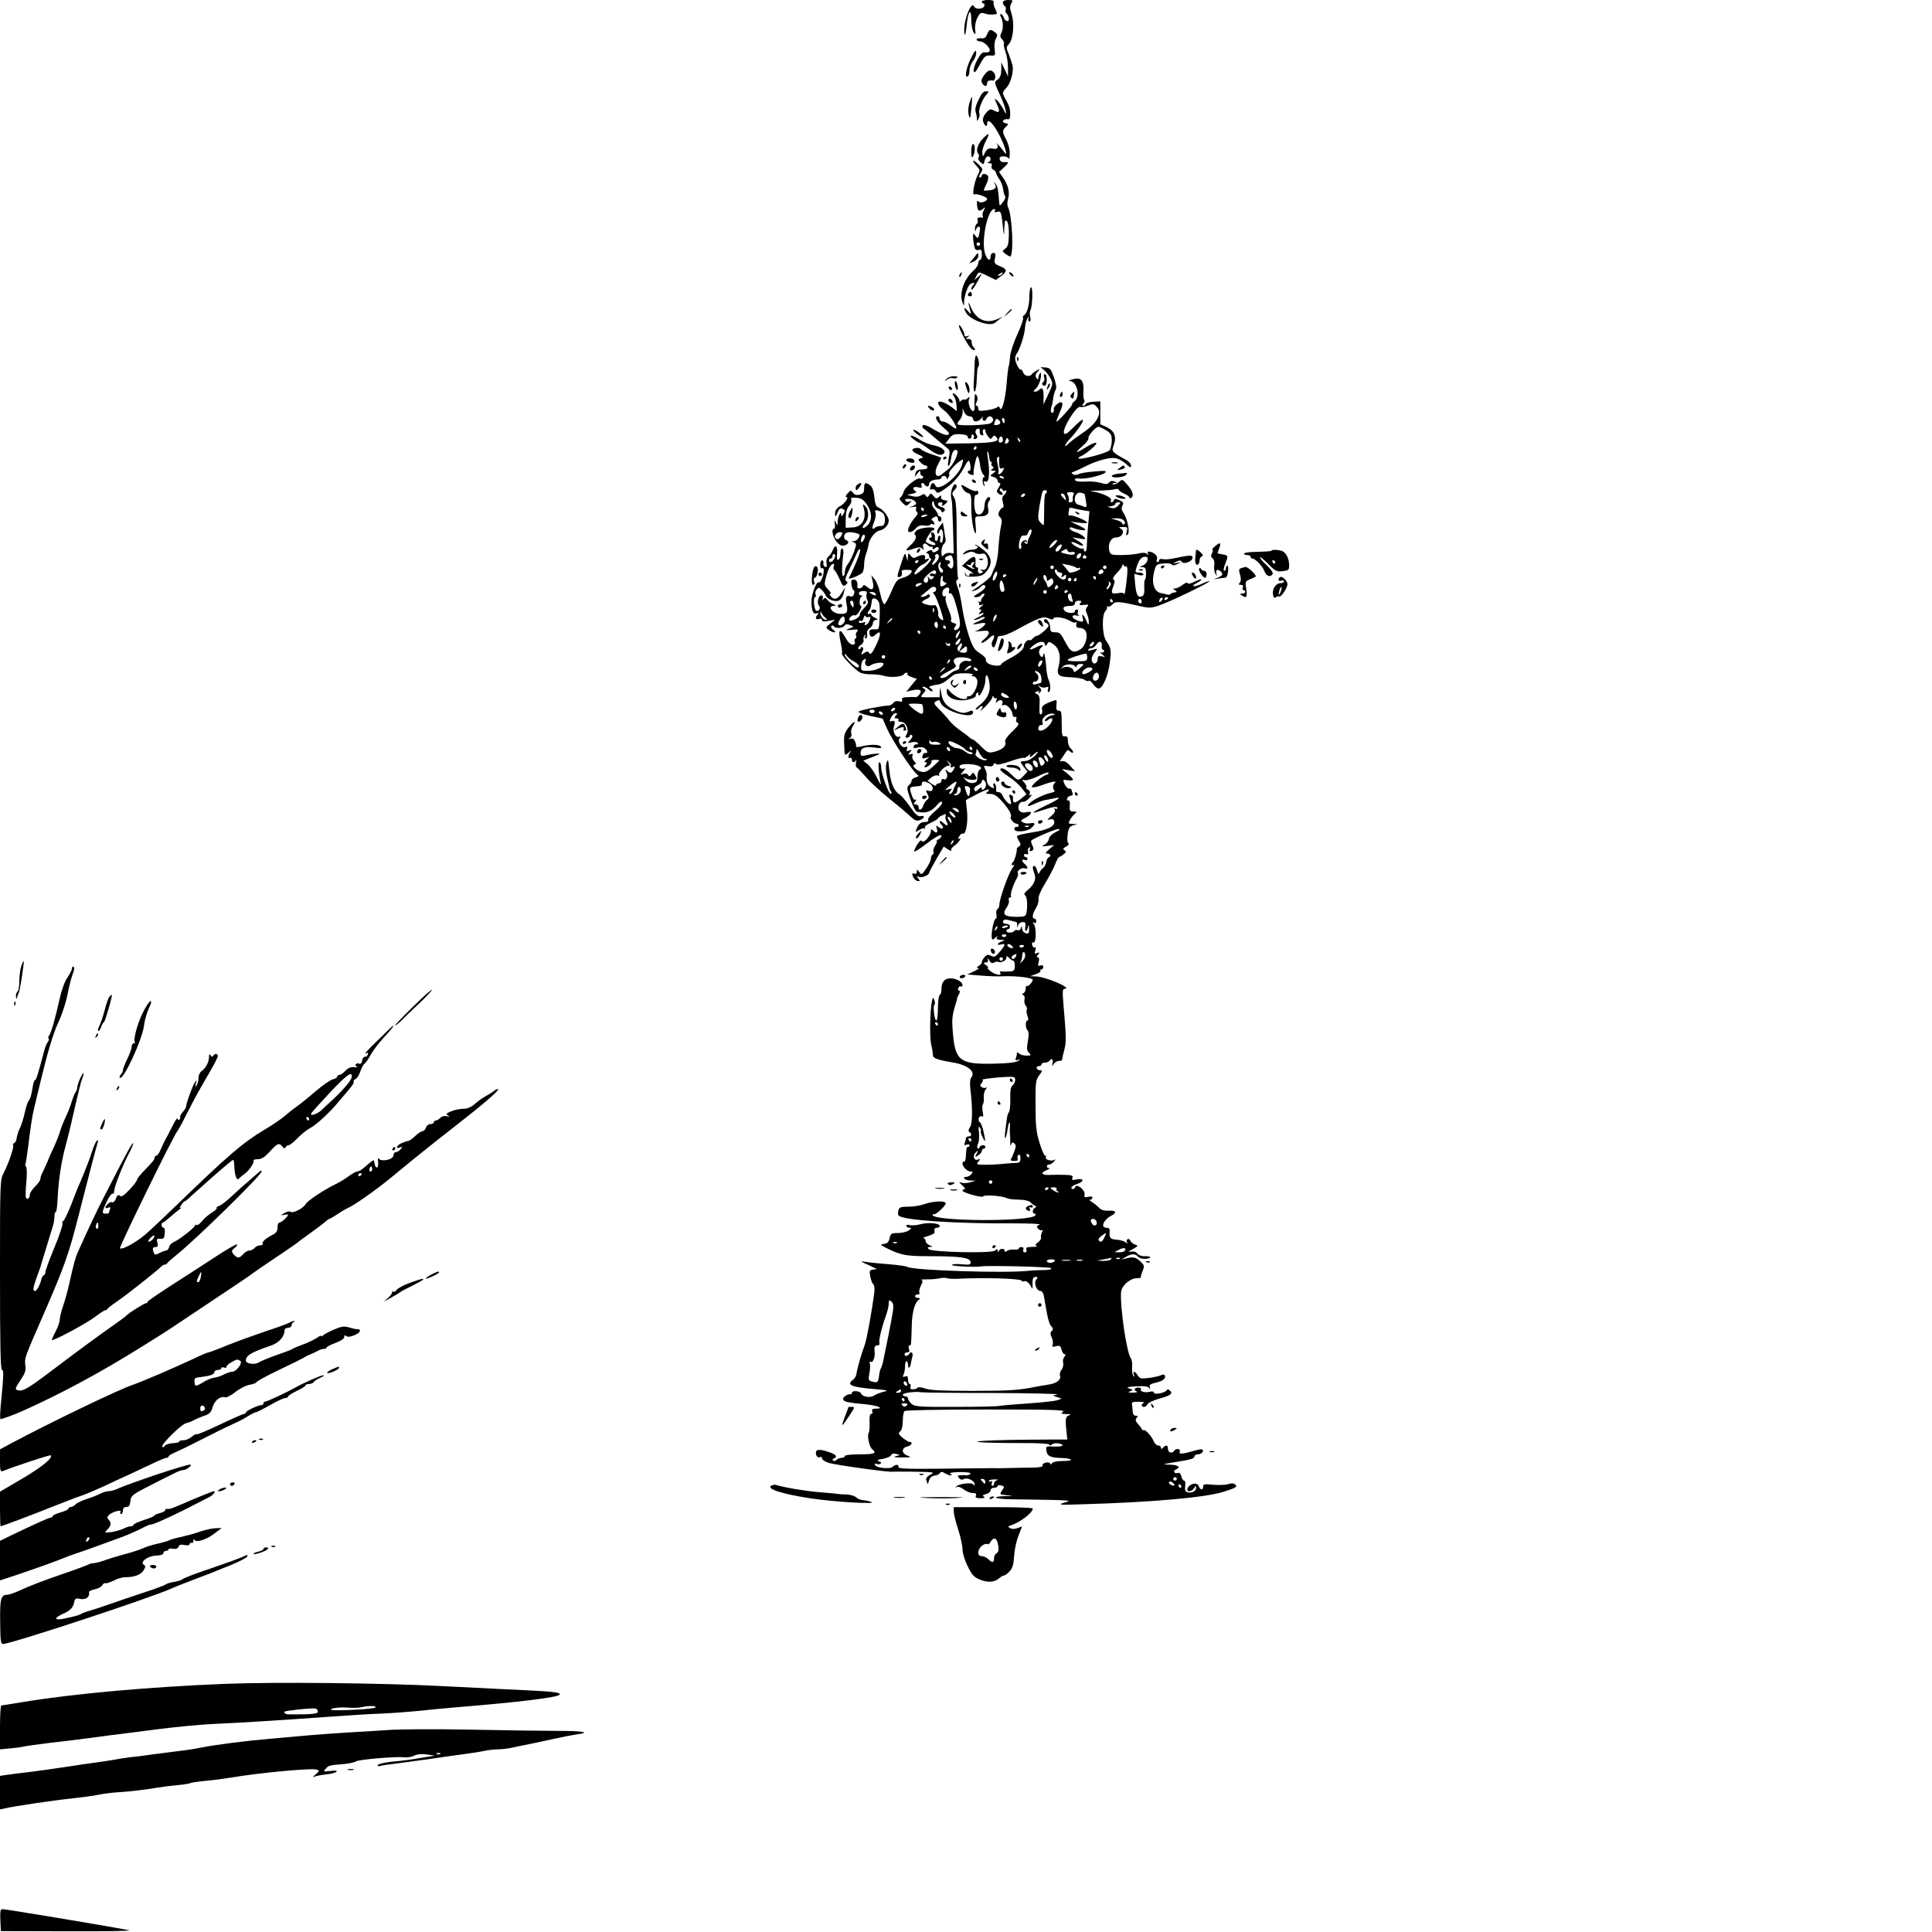 <?xml version="1.0" standalone="no"?>
<!DOCTYPE svg PUBLIC "-//W3C//DTD SVG 20010904//EN"
 "http://www.w3.org/TR/2001/REC-SVG-20010904/DTD/svg10.dtd">
<svg version="1.0" xmlns="http://www.w3.org/2000/svg"
 width="1100pt" height="1100pt" viewBox="0 0 1100 1100"
 preserveAspectRatio="xMidYMid meet">

<g transform="translate(0,1100) scale(0.1,-0.1)"
fill="#000000" stroke="none">
<path d="M5590 10990 c0 -5 4 -10 10 -10 5 0 7 -7 4 -15 -7 -18 -50 -20 -58
-2 -14 33 -56 -66 -56 -132 0 -50 8 -34 14 27 8 79 25 101 26 31 0 -30 6 -63
13 -73 12 -16 13 -14 9 17 -2 20 3 48 13 66 13 26 20 31 38 25 23 -7 31 -8 60
-6 16 2 16 5 4 30 -8 15 -12 33 -10 40 3 8 -7 12 -31 12 -20 0 -36 -4 -36 -10z"/>
<path d="M5710 10986 c0 -8 5 -18 11 -21 6 -4 8 -13 5 -21 -3 -7 -1 -16 3 -19
5 -2 11 -14 14 -25 7 -27 -19 -27 -28 0 -3 11 -11 20 -16 20 -6 0 -6 -7 1 -19
13 -25 13 -67 0 -91 -7 -14 -6 -23 6 -34 8 -9 13 -20 10 -24 -3 -5 1 -26 9
-48 8 -21 14 -61 14 -89 l0 -50 -19 40 -19 40 0 -42 c-1 -30 -7 -46 -21 -56
-20 -14 -20 -15 9 -78 17 -35 33 -77 36 -94 6 -30 6 -30 -14 6 -11 19 -27 42
-36 49 -15 12 -14 10 1 -23 20 -43 15 -54 -17 -36 -20 10 -25 9 -45 -14 -14
-16 -20 -34 -17 -47 7 -25 23 -37 23 -16 0 39 35 6 73 -69 29 -57 48 -124 25
-91 -7 10 -22 29 -33 40 -11 12 -17 17 -12 12 15 -21 7 -38 -16 -33 -26 7 -40
-1 -52 -28 -8 -19 -9 -19 -12 2 -2 12 5 40 16 62 28 54 26 60 -8 27 -33 -32
-47 -72 -32 -90 6 -7 7 -17 2 -22 -4 -5 0 -17 10 -26 18 -17 19 -17 25 7 3 14
12 25 20 25 17 0 19 -27 2 -33 -8 -3 -5 -6 6 -6 12 -1 16 -6 12 -16 -3 -9 1
-18 9 -21 8 -4 15 -11 15 -16 0 -5 9 -22 19 -37 10 -14 20 -40 22 -56 2 -17 7
-35 11 -41 5 -7 0 -21 -12 -35 -18 -23 -19 -23 -21 -4 -5 76 -10 100 -24 112
-8 7 -10 8 -5 1 18 -22 10 -36 -22 -41 -18 -2 -34 -3 -36 -2 -2 2 4 17 13 35
9 17 14 38 11 46 -6 16 -36 19 -36 4 0 -5 -5 -10 -11 -10 -7 0 -5 9 4 24 15
22 14 25 -14 52 -33 31 -40 22 -8 -12 19 -21 20 -24 5 -52 -19 -37 -33 -118
-19 -109 12 7 73 -14 73 -25 0 -15 -37 -27 -48 -16 -9 9 -11 3 -9 -20 2 -34
14 -40 36 -19 11 10 11 8 2 -11 -7 -12 -9 -27 -6 -32 4 -6 3 -10 -2 -9 -21 4
-32 -2 -27 -15 3 -8 1 -17 -5 -21 -6 -3 -10 -16 -10 -28 1 -17 2 -18 6 -4 5
19 23 23 23 5 0 -7 -3 -23 -6 -36 -6 -21 -7 -21 -20 -5 -13 17 -13 17 -14 -3
0 -12 3 -35 6 -52 5 -23 10 -28 25 -25 16 4 19 0 19 -26 0 -17 -4 -31 -10 -31
-5 0 -10 -8 -10 -18 0 -10 -13 -31 -30 -45 -52 -46 -80 -130 -60 -179 9 -23 9
-23 9 3 1 34 21 92 35 101 18 12 31 9 18 -4 -7 -7 -12 -16 -12 -22 0 -15 15 3
40 49 l22 40 -22 -20 -23 -20 12 23 c14 27 11 27 66 0 l45 -22 27 20 c39 29
39 41 -2 58 -34 14 -36 18 -30 46 5 23 3 30 -9 30 -10 0 -16 -9 -16 -21 0 -32
-23 -17 -33 22 -20 77 17 249 54 249 6 0 7 -5 3 -11 -4 -7 0 -9 14 -5 22 7 24
-1 35 -114 3 -23 4 -17 5 20 2 43 5 51 14 42 8 -8 13 -38 12 -78 -1 -51 -5
-68 -20 -79 -19 -15 -19 -15 0 -30 11 -8 23 -15 27 -15 22 0 13 235 -12 281
-5 10 -5 30 1 48 10 37 0 79 -30 121 l-22 31 26 24 c32 29 32 35 4 32 -14 -1
-23 4 -26 16 -3 12 3 17 21 17 14 0 28 -6 30 -12 3 -7 6 5 6 27 1 23 -8 57
-19 78 -24 45 -25 54 -3 75 16 16 16 17 0 20 -31 6 -16 28 16 23 7 -1 11 21 7
54 -1 11 -10 35 -21 53 -24 41 -24 47 0 71 25 25 43 92 36 128 -4 15 -14 45
-22 66 -15 35 -15 38 2 57 24 27 32 119 14 172 -10 31 -10 44 -1 59 11 17 9
19 -18 19 -19 0 -30 -5 -30 -14z m-130 -1376 c0 -5 -4 -10 -10 -10 -5 0 -10 5
-10 10 0 6 5 10 10 10 6 0 10 -4 10 -10z m125 -170 c-3 -5 -12 -10 -18 -10 -7
0 -6 4 3 10 19 12 23 12 15 0z"/>
<path d="M5620 10804 c-8 -19 -16 -25 -35 -22 -13 2 -24 -1 -25 -7 0 -5 10
-11 22 -11 24 -2 61 -41 52 -56 -3 -5 -15 -8 -26 -6 -15 2 -26 -9 -45 -45 -14
-26 -22 -54 -19 -63 4 -12 14 -1 34 37 26 48 32 54 59 53 30 -2 31 -1 26 36
-3 20 0 47 7 60 11 20 10 25 -6 37 -25 19 -33 16 -44 -13z"/>
<path d="M5528 10668 c-28 -56 -38 -115 -18 -103 6 3 10 19 10 34 0 16 9 40
21 55 11 14 19 36 17 48 -2 17 -9 10 -30 -34z"/>
<path d="M5603 10572 c-15 -21 -18 -33 -11 -45 11 -21 28 -22 28 -2 0 14 12
20 33 16 14 -2 19 29 7 44 -18 22 -34 18 -57 -13z"/>
<path d="M5571 10431 c-17 -34 -21 -55 -15 -72 4 -13 7 -31 6 -39 -2 -11 1
-10 9 3 6 10 8 25 5 33 -7 18 17 80 41 106 15 17 15 18 -4 18 -14 0 -26 -14
-42 -49z"/>
<path d="M5519 10412 c-7 -25 -8 -51 -3 -69 7 -24 9 -19 14 37 4 36 5 67 4 68
-2 2 -8 -14 -15 -36z"/>
<path d="M5530 10138 c0 -32 3 -39 10 -28 13 20 13 70 0 70 -5 0 -10 -19 -10
-42z"/>
<path d="M5542 9529 l-24 -29 26 11 c14 7 26 20 26 31 0 23 0 23 -28 -13z"/>
<path d="M5465 9439 c-4 -6 -5 -12 -2 -15 2 -3 7 2 10 11 7 17 1 20 -8 4z"/>
<path d="M5752 9436 c7 -8 15 -12 17 -11 5 6 -10 25 -20 25 -5 0 -4 -6 3 -14z"/>
<path d="M5861 9317 c0 -56 -13 -101 -31 -112 -5 -3 -8 -11 -5 -16 3 -5 -11
-46 -32 -91 -22 -48 -40 -102 -42 -128 -2 -25 -5 -48 -7 -52 -3 -4 -9 -52 -13
-106 -8 -93 -29 -164 -39 -134 -3 9 -8 10 -16 2 -7 -5 -34 -13 -60 -16 -38 -6
-46 -4 -46 10 0 9 -5 16 -10 16 -7 0 -7 7 0 20 7 14 8 26 1 38 -9 14 -11 11
-12 -18 -1 -19 -1 -43 0 -52 1 -10 -3 -18 -9 -18 -15 0 -31 46 -23 67 6 16 5
16 -10 4 -9 -7 -17 -10 -17 -6 0 4 -8 1 -17 -6 -10 -7 -15 -10 -11 -5 7 9 -21
46 -35 46 -5 0 -3 -7 4 -16 7 -9 14 -32 15 -51 l2 -34 -31 24 c-18 13 -42 26
-55 29 -34 9 -24 -22 15 -50 29 -20 81 -102 65 -102 -4 0 -18 9 -32 20 -14 11
-33 20 -42 20 -10 0 -18 7 -18 15 0 8 -4 15 -10 15 -23 0 -7 -31 31 -64 34
-29 39 -37 25 -42 -10 -4 -40 8 -76 29 -37 23 -62 32 -66 25 -4 -5 -2 -13 3
-17 6 -3 32 -25 59 -48 27 -23 59 -50 72 -60 21 -16 22 -22 13 -66 -5 -31 -5
-45 1 -39 5 5 11 24 13 42 5 37 18 55 34 46 14 -9 -22 -87 -51 -108 -13 -10
-28 -22 -35 -28 -35 -29 -49 8 -22 56 11 20 19 37 17 39 -2 1 -27 10 -55 19
-29 10 -55 22 -58 27 -8 12 -42 12 -50 -1 -4 -6 11 -18 32 -27 27 -12 33 -18
21 -21 -10 -2 -18 -6 -18 -8 0 -10 28 -34 39 -34 6 0 11 -4 11 -10 0 -10 -7
-12 -45 -14 -11 -1 -21 -9 -23 -21 l-4 -20 16 20 c14 18 15 18 16 3 0 -10 5
-18 11 -18 5 0 7 -5 4 -10 -4 -6 -11 -8 -16 -5 -15 10 -87 -48 -94 -75 -4 -14
-12 -28 -18 -32 -8 -5 -5 -14 10 -30 22 -21 24 -22 40 -5 16 16 16 17 2 12
-10 -4 -20 -2 -24 4 -10 17 41 13 55 -4 10 -12 8 -17 -11 -25 l-24 -11 23 5
c17 3 22 1 18 -9 -3 -8 0 -17 5 -21 7 -4 3 -14 -9 -28 -22 -24 -42 -60 -42
-75 0 -18 24 -12 44 10 13 15 26 20 47 17 17 -3 32 -1 35 4 3 5 10 6 15 3 5
-4 9 -2 9 4 0 5 -5 13 -11 17 -8 4 -7 9 2 15 20 13 29 11 29 -6 0 -8 5 -15 10
-15 6 0 10 7 10 15 0 8 -4 15 -10 15 -5 0 -10 5 -10 10 0 6 -9 20 -19 32 -12
12 -17 27 -13 37 6 13 7 12 10 -6 2 -12 12 -25 23 -28 10 -4 19 -11 19 -16 0
-6 5 -7 10 -4 16 10 12 22 -10 28 -24 6 -27 27 -4 27 8 0 12 -4 9 -10 -9 -15
4 -12 21 4 12 13 11 15 -8 18 -13 2 -22 9 -20 17 3 12 0 12 -13 1 -13 -11 -18
-10 -30 6 -13 16 -16 17 -25 4 -8 -12 -12 -13 -19 -2 -7 11 -12 11 -28 1 -13
-8 -30 -9 -49 -4 l-29 8 30 6 c20 4 26 9 18 14 -23 15 -14 29 13 23 21 -6 25
-4 21 8 -7 18 8 22 18 6 9 -15 25 -12 25 4 0 15 21 26 51 26 10 0 19 5 19 10
0 6 7 10 15 10 8 0 15 -6 15 -12 0 -9 3 -8 9 2 6 8 8 17 5 22 -6 9 32 53 62
73 21 14 21 14 10 -25 -19 -64 -135 -153 -150 -115 -8 21 -23 19 -29 -6 -4
-15 -2 -19 8 -15 8 3 18 -2 23 -11 8 -14 15 -12 54 15 47 32 84 75 112 130 10
19 20 32 22 29 10 -10 14 -57 4 -57 -18 0 -11 -18 10 -23 11 -3 17 -1 14 4 -3
6 0 33 7 62 10 41 13 47 20 31 4 -12 9 -34 10 -50 2 -16 10 -38 19 -48 8 -11
10 -17 5 -13 -13 7 -14 -37 -2 -49 4 -5 5 0 1 11 -6 14 -4 17 8 13 20 -8 25
51 12 137 -4 22 -4 37 0 34 3 -3 7 -18 8 -32 1 -15 6 -27 11 -27 4 0 6 -4 2
-9 -3 -5 0 -13 6 -17 8 -4 7 -9 -2 -15 -11 -7 -9 -9 5 -9 20 0 20 0 0 -15 -19
-14 -19 -15 4 -21 12 -3 22 -13 22 -20 0 -8 5 -14 11 -14 7 0 5 -9 -4 -24 -14
-21 -15 -26 -1 -37 8 -6 18 -9 21 -5 4 4 1 11 -7 16 -8 5 -11 13 -6 17 5 4 11
2 13 -5 3 -6 9 -10 14 -6 15 9 10 -12 -5 -25 -10 -9 -12 -20 -6 -42 5 -16 5
-29 0 -29 -5 0 -14 -9 -20 -20 -8 -16 -8 -24 4 -35 11 -11 12 -23 5 -52 -5
-21 -11 -74 -14 -118 -2 -44 -11 -93 -19 -110 -8 -16 -17 -38 -20 -47 -4 -15
-45 -48 -102 -85 -18 -11 -17 -11 3 -6 12 3 28 11 34 19 14 17 29 18 29 2 0
-7 -17 -23 -38 -35 -31 -18 -33 -22 -15 -23 12 0 25 5 28 10 3 6 11 10 17 10
6 0 4 -8 -5 -18 -10 -10 -14 -21 -11 -25 3 -3 -2 -4 -13 -3 -10 2 -12 1 -5 -1
7 -3 10 -9 7 -14 -3 -5 2 -6 12 -3 16 5 16 4 -1 -10 -13 -10 -15 -16 -7 -16
11 0 11 -3 1 -15 -11 -13 -10 -14 4 -9 30 12 16 -7 -16 -21 -18 -8 -27 -14
-20 -15 7 0 22 5 34 11 11 6 22 8 25 5 4 -3 -10 -13 -30 -21 -47 -19 -47 -25
-2 -15 19 4 35 5 35 0 0 -11 -33 -37 -55 -43 -11 -3 1 -3 28 0 38 4 47 2 47
-10 0 -9 -12 -25 -26 -36 -15 -12 -21 -21 -13 -21 7 0 26 12 41 27 28 26 37
18 19 -16 -6 -10 -6 -23 -1 -31 7 -11 11 -8 19 13 6 16 11 33 11 38 0 5 10 9
23 9 12 0 47 14 77 30 135 74 160 83 188 70 19 -8 27 -9 30 -1 5 14 68 4 98
-16 11 -7 24 -10 28 -6 4 5 6 -1 4 -12 -2 -15 3 -20 20 -20 13 0 28 -8 33 -18
15 -26 0 -84 -27 -102 -41 -27 -59 -19 -89 40 -24 47 -31 55 -56 55 -24 0 -29
4 -29 23 0 30 -24 64 -34 48 -4 -6 0 -14 8 -17 9 -3 16 -10 16 -16 0 -12 -52
-57 -66 -58 -6 0 -17 -7 -24 -15 -7 -9 -15 -13 -18 -10 -8 8 -32 -16 -32 -31
0 -20 -28 -45 -83 -74 -26 -14 -47 -28 -47 -32 0 -12 -48 -10 -71 3 -11 6 -18
16 -16 23 3 7 -12 23 -33 36 -32 20 -41 34 -64 101 -14 43 -31 114 -37 156 -6
43 -17 96 -26 118 -10 27 -11 41 -4 43 6 2 8 8 5 14 -3 5 -6 105 -7 221 0 169
-3 217 -15 235 -13 20 -13 25 3 42 13 14 15 24 8 31 -13 13 -33 -36 -28 -71 2
-14 4 -25 5 -25 1 0 3 -67 6 -148 l4 -148 -22 3 c-13 2 -28 -4 -35 -12 -10
-13 -12 -10 -13 17 0 18 6 38 13 45 8 7 13 19 11 28 -2 8 -6 33 -9 55 l-7 40
-19 -24 c-10 -13 -16 -28 -12 -35 5 -7 9 -5 11 7 2 9 8 15 13 12 13 -9 11 -75
-2 -75 -6 0 -9 9 -6 20 3 11 1 20 -4 20 -5 0 -9 -7 -9 -15 0 -8 -4 -15 -10
-15 -5 0 -9 10 -7 21 1 12 -4 24 -12 27 -10 3 -12 0 -8 -12 4 -9 2 -16 -3 -16
-18 0 -10 -19 10 -25 11 -4 18 -11 15 -16 -5 -7 -36 2 -53 16 -7 6 29 65 38
65 6 0 10 4 10 9 0 16 -86 7 -103 -11 -10 -10 -13 -19 -8 -23 14 -8 2 -36 -26
-60 -33 -30 -28 -36 16 -20 29 10 42 11 51 2 10 -9 12 -8 7 5 -8 23 8 32 26
14 8 -8 17 -12 21 -9 3 4 6 1 6 -7 0 -10 3 -10 14 -1 9 8 16 8 20 2 4 -6 -2
-15 -13 -20 -14 -8 -20 -8 -23 1 -3 8 -9 8 -24 0 -10 -6 -13 -12 -6 -12 6 0
12 -6 12 -14 0 -8 5 -16 11 -18 12 -4 -75 -88 -91 -88 -15 0 21 48 42 55 9 3
22 13 30 22 11 15 11 16 -4 10 -12 -4 -15 -2 -11 9 6 17 -19 19 -48 3 -17 -8
-23 -7 -35 8 -13 17 -13 16 -15 -7 l-1 -25 -8 25 c-8 28 -8 27 -34 -53 -20
-59 -20 -68 -1 -61 9 4 13 13 10 23 -4 14 1 17 28 17 30 -1 33 -3 23 -19 -6
-10 -27 -22 -47 -27 -31 -9 -38 -17 -65 -80 -16 -38 -34 -70 -39 -70 -6 0 -16
27 -23 59 -7 33 -21 70 -32 83 l-19 23 8 -37 c10 -43 -3 -55 -33 -29 -14 12
-20 13 -23 4 -5 -14 -34 -18 -32 -5 4 25 -3 42 -19 42 -15 0 -18 -6 -14 -30 2
-16 8 -30 12 -30 5 0 6 -9 3 -21 -4 -12 -11 -18 -20 -15 -25 10 -31 -2 -23
-43 9 -49 3 -57 -38 -56 -42 1 -75 44 -34 46 14 0 14 2 -3 9 -12 4 -27 15 -34
24 -11 14 -16 14 -24 4 -6 -9 -7 -8 -3 5 3 10 0 17 -8 17 -17 0 -27 -45 -13
-59 11 -11 0 -34 -15 -29 -13 5 -20 78 -7 78 4 0 6 7 3 15 -4 8 -1 22 6 29 10
13 14 12 29 -3 10 -10 20 -24 23 -33 4 -9 19 -20 35 -26 36 -12 57 1 67 43 l7
30 -20 -32 c-22 -36 -42 -41 -61 -18 -8 10 -9 15 -2 15 6 0 0 11 -13 24 -21
21 -23 28 -14 63 5 21 15 48 21 61 12 24 34 31 25 7 -4 -8 -2 -17 3 -20 5 -3
19 -26 30 -52 17 -39 22 -44 35 -33 12 10 13 15 4 21 -10 6 -6 22 16 66 15 32
35 74 43 93 11 24 17 30 19 18 3 -12 -33 -101 -64 -159 -7 -13 69 18 78 32 5
8 9 28 9 46 0 17 5 44 11 60 6 15 12 39 14 51 3 32 37 76 61 81 29 5 54 32 54
57 0 24 -34 66 -61 76 -11 4 -18 23 -21 59 -4 35 -11 57 -24 66 -27 20 -34 16
-34 -17 0 -23 -5 -31 -26 -36 -17 -5 -29 -1 -37 10 -12 16 -14 16 -31 -3 -12
-13 -14 -21 -7 -21 18 0 -12 -40 -40 -54 -12 -6 -23 -21 -24 -33 -2 -30 3 -29
15 2 6 16 14 23 25 19 17 -7 18 -13 5 -34 -9 -13 -10 -13 -10 0 -1 26 -20 -11
-21 -40 0 -23 -1 -24 -10 -5 -8 17 -9 16 -6 -7 3 -16 0 -28 -4 -28 -18 0 -8
-48 15 -75 17 -20 29 -25 45 -20 24 7 28 23 7 31 -8 3 -12 13 -9 25 5 20 29
24 70 13 19 -5 21 -10 12 -25 -5 -10 -17 -19 -27 -20 -16 0 -16 -1 0 -7 15 -6
15 -11 1 -52 -9 -25 -24 -56 -34 -69 -11 -13 -19 -34 -19 -47 0 -13 -4 -24
-10 -24 -8 0 -8 59 2 129 2 13 -2 26 -7 28 -6 1 -10 -11 -10 -29 0 -17 -5 -33
-12 -35 -8 -3 -10 9 -7 36 4 45 -11 55 -25 18 -5 -13 -16 -29 -24 -35 -9 -8
-14 -23 -11 -39 3 -17 1 -24 -8 -20 -7 2 -12 11 -10 21 2 9 -2 16 -8 16 -5 0
-10 -12 -10 -26 0 -14 4 -23 10 -19 6 3 10 -3 10 -14 0 -30 -19 -73 -29 -67
-12 8 -41 -67 -41 -107 0 -53 10 -76 28 -69 14 5 15 3 5 -10 -15 -17 -7 -29
13 -21 8 3 14 0 14 -7 0 -9 11 -10 38 -5 l37 7 -28 -22 c-26 -21 -27 -23 -10
-36 10 -7 24 -14 32 -14 10 0 9 4 -5 14 -10 8 -15 18 -11 22 4 5 11 4 15 -2 9
-14 52 -11 61 5 5 8 15 9 32 2 18 -7 20 -10 9 -14 -41 -15 -42 -17 -2 -13 35
4 41 2 32 -9 -7 -8 -9 -19 -6 -24 4 -5 2 -12 -3 -16 -6 -3 -8 -12 -4 -20 3
-10 -1 -15 -13 -15 -12 0 -27 15 -39 37 -33 60 -45 53 -30 -19 8 -34 11 -66 9
-70 -6 -9 74 -92 103 -107 12 -6 41 -11 65 -10 24 0 58 -4 76 -10 34 -10 99
-4 108 10 3 5 10 9 16 9 6 0 8 -3 4 -7 -4 -4 7 -12 24 -18 l30 -10 -30 -36
-30 -37 34 8 c43 9 59 1 41 -23 -7 -10 -17 -17 -21 -16 -5 1 -26 1 -46 0 -28
-1 -36 -5 -32 -15 4 -11 0 -13 -17 -9 -14 4 -26 0 -33 -9 -6 -8 -18 -15 -26
-15 -31 0 -156 -24 -169 -33 -9 -5 11 -14 60 -25 l74 -16 25 -57 c26 -60 142
-238 169 -259 14 -11 13 -13 -6 -19 -13 -3 -23 -12 -23 -19 0 -7 -6 -18 -14
-24 -12 -10 -13 -19 -2 -54 16 -50 37 -97 45 -98 52 -12 84 -1 117 39 13 16
23 21 28 14 3 -6 -13 -27 -39 -49 -25 -20 -43 -43 -41 -50 4 -8 -3 -13 -18
-13 -24 0 -38 -12 -49 -43 -6 -16 -5 -16 17 -2 12 8 26 12 31 8 4 -5 5 -3 1 4
-4 7 9 18 34 29 22 10 40 21 40 24 0 4 11 12 25 18 19 9 23 9 19 -3 -3 -7 -1
-23 6 -34 13 -25 3 -27 -22 -4 -20 18 -25 4 -6 -15 17 -17 1 -27 -18 -11 -15
12 -16 11 -10 -9 8 -24 -3 -29 -22 -10 -9 9 -12 9 -12 -4 0 -25 -41 -72 -51
-57 -5 9 -13 2 -28 -21 -11 -19 -18 -36 -16 -38 3 -3 28 13 57 35 64 49 98 67
98 54 0 -6 -8 -15 -17 -20 -10 -6 -15 -11 -10 -11 4 0 0 -11 -9 -25 -8 -13
-13 -29 -10 -34 4 -5 2 -12 -4 -16 -5 -3 -10 -14 -10 -23 0 -10 -12 -35 -26
-56 -25 -37 -28 -38 -40 -21 -12 16 -14 17 -14 2 0 -10 -5 -14 -15 -11 -12 5
-13 2 -7 -17 5 -12 16 -23 26 -25 15 -2 15 0 4 14 -11 13 -10 15 5 9 17 -6 57
11 57 24 0 4 19 39 41 78 l42 71 25 -16 c13 -9 22 -11 18 -5 -4 5 4 17 18 26
23 16 48 53 25 39 -6 -3 -5 3 2 14 7 12 16 19 20 16 17 -10 31 59 25 124 l-7
67 62 33 c34 18 64 30 68 27 3 -3 -1 -10 -9 -15 -11 -7 -7 -10 16 -10 23 0 39
-10 65 -38 43 -48 61 -80 54 -92 -7 -11 18 -40 34 -40 6 0 11 -5 11 -10 0 -6
-6 -9 -12 -8 -7 2 -13 -4 -13 -12 0 -21 72 -16 97 6 25 23 23 32 -6 27 -13 -3
-32 -1 -42 5 -15 9 -14 12 14 26 39 20 43 41 7 32 -34 -9 -55 12 -44 42 5 12
14 19 22 17 7 -3 24 7 37 21 14 15 19 24 11 19 -11 -6 -13 -4 -8 8 3 9 -1 18
-10 21 -9 4 -13 9 -9 13 3 3 -2 15 -11 26 -17 19 -17 19 2 15 11 -2 46 8 78
24 31 16 57 24 57 18 0 -5 -4 -10 -8 -10 -18 0 -93 -61 -87 -70 3 -6 28 -1 58
10 52 20 91 27 72 12 -12 -9 -13 -35 -1 -43 5 -4 -6 -10 -25 -14 -40 -9 -103
-41 -120 -61 -15 -18 -7 -18 39 3 20 9 44 17 52 18 8 1 30 5 48 9 51 12 38 -1
-43 -40 -82 -39 -93 -51 -30 -30 68 23 95 27 95 16 0 -6 -5 -8 -12 -4 -7 5 -8
3 -3 -6 5 -9 -2 -21 -21 -37 -24 -21 -26 -24 -7 -18 16 4 22 1 25 -12 6 -28
-41 -50 -131 -63 -45 -7 -81 -16 -81 -21 0 -5 6 -18 13 -29 10 -17 9 -22 -1
-29 -8 -4 -13 -11 -13 -15 2 -16 -13 -67 -20 -72 -5 -3 -9 -10 -9 -15 0 -6 5
-7 11 -3 7 4 2 -6 -9 -22 -22 -30 -72 -173 -72 -205 0 -10 -5 -21 -11 -25 -6
-3 -9 -17 -6 -30 2 -13 1 -24 -3 -24 -9 0 -22 -53 -24 -92 -1 -31 4 -34 23
-15 11 10 13 10 7 0 -5 -9 1 -13 21 -14 27 0 27 -1 6 -9 -28 -12 -30 -24 -3
-17 27 7 25 -3 -8 -42 -24 -29 -31 -32 -49 -23 -16 9 -24 8 -37 -7 -9 -9 -16
-23 -16 -29 0 -6 -8 -16 -17 -21 -14 -8 -15 -11 -3 -12 8 0 -3 -9 -24 -19
l-39 -18 74 -6 c41 -4 103 -6 139 -4 70 2 160 -9 160 -20 -1 -14 -27 -42 -33
-35 -4 3 -7 -3 -7 -14 0 -12 -6 -24 -12 -27 -10 -4 -10 -8 -2 -11 7 -3 10 -15
7 -26 -3 -10 0 -26 7 -34 6 -8 9 -18 6 -24 -3 -5 -2 -21 4 -35 6 -17 6 -26 0
-26 -13 0 -13 -43 1 -57 7 -7 7 -27 1 -61 -7 -41 -6 -54 7 -66 14 -15 12 -16
-15 -16 -16 0 -35 5 -42 12 -8 8 -12 9 -12 1 0 -6 -3 -19 -6 -27 -5 -12 -2
-15 12 -10 17 5 17 4 -1 -7 -12 -8 -64 -14 -140 -15 -190 -4 -217 17 -230 178
-7 80 -4 99 21 178 3 8 4 15 3 15 -1 0 3 10 10 23 7 13 8 22 2 22 -6 0 -8 7
-5 15 4 8 10 12 15 9 5 -3 9 0 9 7 0 19 -33 38 -67 39 -36 0 -53 -21 -53 -64
0 -14 -4 -28 -10 -31 -5 -3 -10 -37 -10 -76 0 -38 -4 -69 -9 -69 -11 0 -20 83
-11 90 4 3 4 14 0 25 -7 19 -8 18 -14 -5 -11 -48 -14 -209 -4 -247 5 -21 9
-46 9 -55 0 -23 16 -30 114 -47 88 -15 132 -53 104 -87 -6 -8 -8 -34 -4 -66
13 -111 12 -193 -2 -215 -10 -14 -11 -23 -4 -28 16 -9 13 -25 -4 -25 -8 0 -15
-4 -15 -9 0 -5 -3 -17 -7 -27 -5 -13 -3 -16 10 -11 9 3 17 2 17 -3 0 -6 -4
-10 -8 -10 -9 0 -10 -3 -13 -57 -1 -18 -6 -30 -11 -27 -4 3 -8 -2 -8 -10 0
-19 27 -46 47 -46 13 0 13 -3 3 -15 -7 -8 -19 -15 -26 -15 -30 0 -12 -20 19
-21 l32 -1 -30 -9 c-16 -5 -39 -6 -50 -3 -17 6 -17 4 4 -15 13 -11 19 -21 13
-21 -7 0 -12 -4 -12 -9 0 -11 114 -43 118 -32 3 10 110 3 133 -10 10 -5 41 -9
69 -9 31 0 57 -6 66 -14 7 -8 19 -17 26 -20 10 -5 10 -7 1 -12 -16 -7 -17 -34
-2 -34 5 0 8 -4 4 -9 -23 -38 -585 -35 -585 2 0 6 3 8 6 4 9 -8 75 54 68 64
-8 14 -74 10 -119 -6 -22 -8 -63 -15 -92 -15 -44 0 -53 -3 -58 -21 -4 -12 -3
-25 2 -30 26 -26 317 -46 655 -44 93 0 158 -3 147 -7 -17 -7 -19 -11 -9 -23 7
-8 17 -12 22 -9 7 4 7 0 0 -12 -5 -11 -7 -24 -5 -31 2 -6 -6 -18 -17 -26 -16
-11 -18 -16 -8 -20 7 -3 -4 -6 -26 -6 -30 -1 -37 -4 -32 -16 3 -9 0 -15 -9
-15 -9 0 -12 6 -9 15 4 9 0 15 -10 15 -9 0 -16 -4 -16 -9 0 -4 -12 -7 -27 -5
-15 1 -33 -2 -40 -8 -9 -7 -13 -7 -13 1 0 15 -27 14 -33 -1 -4 -10 -6 -9 -6 1
-1 11 -4 11 -16 1 -20 -17 -360 -9 -377 8 -9 9 -7 12 8 13 17 0 17 1 -3 9 -13
5 -23 16 -23 25 0 8 -6 15 -12 16 -7 0 4 6 26 12 21 7 38 15 37 20 -3 20 0 27
14 27 8 0 15 4 15 10 0 16 -65 22 -109 10 -23 -6 -51 -8 -61 -5 -12 4 -20 2
-20 -4 0 -6 8 -11 17 -11 15 0 14 -2 -3 -15 -10 -8 -38 -15 -61 -15 -38 0 -42
-3 -48 -29 -5 -23 -13 -31 -33 -33 -24 -3 -21 -6 28 -30 74 -35 102 -40 240
-40 164 0 222 -8 226 -32 2 -16 -3 -18 -52 -14 -30 3 -54 1 -54 -4 0 -7 136
-14 165 -8 35 6 391 -2 399 -10 7 -7 -9 -10 -45 -11 -29 0 -67 -2 -84 -4 -121
-15 -657 2 -688 22 -7 4 -52 11 -102 15 -49 4 -108 9 -130 13 -36 5 -37 4 -15
-6 14 -6 36 -16 49 -23 l24 -11 -22 -3 c-21 -3 -22 -7 -16 -40 4 -20 11 -40
17 -43 6 -4 8 -24 6 -45 -14 -111 -42 -264 -54 -299 -20 -53 -46 -145 -48
-169 -2 -10 -10 -24 -19 -31 -41 -30 -10 -43 128 -54 71 -6 76 -8 45 -15 -19
-5 -43 -14 -53 -21 -21 -15 -67 -8 -74 11 -6 16 -53 19 -53 4 0 -5 -3 -9 -7
-8 -16 3 -43 -15 -43 -27 0 -15 25 -21 128 -30 68 -7 112 -25 58 -25 -18 0
-24 -4 -20 -15 4 -8 1 -15 -6 -15 -7 0 -11 -16 -9 -48 1 -26 -1 -53 -5 -60
-10 -16 3 -79 20 -93 28 -23 13 -29 -71 -29 -50 0 -85 -4 -85 -10 0 -5 -8 -10
-18 -10 -10 0 -23 -5 -30 -12 -6 -6 -15 -8 -19 -3 -5 4 -2 10 5 12 20 7 14 20
-15 31 -52 20 -81 22 -86 9 -7 -19 8 -41 22 -33 6 4 11 1 11 -7 0 -8 18 -19
40 -26 40 -12 332 -53 360 -50 8 1 67 1 130 0 109 -2 114 -3 87 -17 -19 -10
-27 -21 -23 -31 3 -8 6 -18 7 -21 1 -4 4 4 8 18 4 16 15 26 31 29 14 1 28 8
32 15 6 8 13 8 28 -2 11 -6 25 -12 32 -12 10 0 9 3 -1 9 -9 6 11 9 53 10 44 0
65 -3 61 -10 -4 -5 -14 -9 -23 -8 -10 1 -25 1 -36 0 -15 -1 -16 -4 -6 -16 8
-9 18 -12 27 -6 20 11 63 -9 62 -29 0 -10 -2 -11 -6 -3 -5 15 -82 7 -98 -10
-7 -7 -6 -8 3 -3 7 4 24 -2 38 -13 15 -12 38 -21 51 -21 18 0 24 -4 19 -15 -4
-11 2 -15 27 -15 21 0 28 3 19 9 -10 6 -7 10 12 15 14 3 26 13 26 21 0 8 9 15
20 15 11 0 20 4 20 9 0 5 9 7 20 4 19 -5 20 -7 5 -29 -15 -23 -14 -23 28 -27
40 -3 39 -4 -10 -5 -89 -3 -59 -17 40 -18 349 -5 346 -5 297 -19 -41 -13 -31
-14 115 -9 380 11 690 38 792 71 67 21 79 28 68 39 -9 10 -22 11 -44 4 -17 -5
-56 -6 -86 -3 -47 5 -55 3 -55 -11 0 -22 -17 -20 -25 3 -9 28 -64 10 -65 -21
0 -15 29 -8 39 10 9 15 10 16 11 0 0 -18 -29 -32 -52 -23 -10 4 -13 16 -10 35
2 17 0 30 -6 30 -5 0 -13 11 -16 25 -4 15 -11 22 -20 19 -8 -3 -17 -1 -20 4
-3 6 1 12 9 16 31 11 13 26 -32 27 -53 1 -51 2 60 20 52 8 77 16 77 25 0 8 9
14 19 14 21 0 37 17 27 27 -3 4 -25 0 -48 -7 -64 -19 -88 -21 -81 -4 6 16 -22
20 -32 4 -11 -18 -35 -11 -35 10 0 23 -10 26 -28 8 -9 -9 -12 -9 -12 0 0 7 -7
12 -15 12 -9 0 -20 10 -25 22 -13 31 -47 69 -58 66 -6 -2 -10 0 -11 5 0 4 -10
17 -21 29 -15 16 -17 25 -9 35 9 10 8 13 -5 13 -10 0 -16 9 -17 23 0 12 -2 30
-4 40 -3 14 4 17 38 16 23 0 36 -3 30 -6 -17 -6 -16 -23 1 -23 8 0 16 7 19 15
4 8 32 22 64 31 68 19 82 29 65 46 -9 9 -15 10 -20 2 -10 -15 -72 -26 -72 -13
0 7 -10 9 -24 5 -28 -7 -58 2 -50 15 3 5 -4 9 -15 9 -23 0 -28 -15 -8 -23 6
-3 -4 -5 -23 -6 -26 0 -30 2 -16 8 19 7 18 8 -5 16 -19 7 -11 9 40 12 45 3 67
0 74 -9 6 -10 7 -9 4 4 -5 12 2 18 26 24 17 3 39 11 48 17 22 14 13 40 -9 28
-10 -5 -40 -12 -69 -16 -46 -6 -53 -4 -65 14 -16 26 -30 28 -22 4 4 -13 3 -15
-4 -5 -5 8 -8 30 -6 50 1 20 -2 42 -7 48 -24 29 -63 295 -56 379 3 34 50 76
85 77 18 1 30 3 28 5 -2 3 2 19 9 36 12 29 11 33 -12 55 -27 25 -42 28 -83 17
l-25 -6 25 15 c32 19 54 20 70 1 6 -8 25 -13 41 -12 39 3 37 16 -2 15 -19 -1
-37 6 -44 15 -7 10 -20 14 -36 11 -19 -4 -16 -1 10 14 32 18 33 20 14 26 -12
4 -24 14 -27 22 -3 8 -10 12 -16 9 -6 -4 -7 -12 -3 -18 5 -8 2 -8 -8 0 -9 7
-32 14 -52 15 -37 3 -42 10 -39 51 1 11 -5 17 -18 17 -36 0 -18 45 28 69 33
18 27 30 -15 28 -27 -1 -44 4 -58 19 -11 11 -29 26 -40 32 -11 6 -14 12 -7 12
6 0 12 5 12 11 0 7 -10 9 -24 5 -21 -5 -24 -3 -21 14 5 24 -45 64 -53 42 -4
-14 -22 -16 -22 -3 0 5 16 15 35 21 41 14 36 34 -6 25 -24 -5 -28 -4 -23 9 5
13 -3 16 -42 17 -27 1 -64 1 -81 0 -49 -4 -63 10 -28 25 17 7 24 13 18 14 -18
0 -16 20 1 20 7 0 20 8 27 17 10 12 10 15 1 9 -16 -9 -54 2 -47 15 4 5 2 9 -4
9 -6 0 -20 33 -32 73 -19 59 -23 98 -23 214 -1 130 1 144 21 171 18 24 19 29
6 28 -9 0 -18 5 -20 12 -3 6 2 12 11 12 9 0 16 5 16 10 0 6 9 10 19 10 11 0
23 5 26 10 11 18 23 10 18 -12 -4 -20 -3 -21 7 -5 6 9 20 17 30 17 11 0 19 3
18 8 -1 4 4 27 11 52 13 44 12 77 -5 273 -5 55 -4 77 5 77 56 0 -102 69 -162
71 l-32 1 33 12 c18 6 30 15 26 19 -4 4 -2 7 4 7 7 0 12 7 12 15 0 9 -6 12
-16 8 -14 -5 -16 -2 -10 20 4 18 2 27 -5 27 -8 0 -8 5 1 15 11 13 10 14 -5 9
-14 -6 -16 -3 -10 16 4 14 3 20 -3 16 -5 -3 -12 3 -15 13 -3 13 0 18 7 15 16
-6 18 85 2 105 -8 11 -8 13 2 7 7 -4 12 -1 12 8 0 9 -4 16 -10 16 -16 0 -12
27 9 61 10 17 16 39 14 50 -3 11 11 46 36 87 23 38 49 87 58 110 9 23 19 42
22 42 3 0 15 7 26 16 16 12 17 16 6 23 -11 7 -9 11 9 21 13 7 18 15 13 19 -6
3 -8 25 -4 51 5 36 11 45 31 51 l25 7 -28 1 c-25 1 -26 3 -15 23 7 13 20 28
28 35 13 11 12 12 -8 13 -20 0 -23 4 -21 33 2 20 -1 31 -8 30 -7 -2 -10 4 -7
12 4 8 13 15 21 15 10 0 13 6 9 16 -3 9 -6 18 -6 20 0 2 -6 4 -13 4 -8 0 -19
12 -26 26 -11 26 -11 26 19 22 39 -6 38 4 -2 37 l-33 27 38 -7 38 -6 -28 31
c-17 20 -34 29 -45 27 -16 -5 -16 -2 4 26 12 18 23 34 25 36 1 2 9 -2 18 -9 8
-7 15 -8 15 -2 0 5 -7 15 -15 22 -8 7 -15 26 -15 42 0 22 -4 28 -17 26 -16 -3
-18 6 -18 72 0 63 -3 75 -16 74 -13 -1 -16 6 -14 32 3 31 2 32 -21 23 -53 -19
-66 -30 -61 -50 3 -10 1 -22 -4 -25 -11 -6 -12 6 -10 63 2 30 -2 44 -14 51
-16 8 -16 9 -1 15 12 5 15 3 10 -6 -5 -9 -4 -9 6 0 11 10 11 15 -1 30 -13 16
-12 17 2 5 9 -7 25 -9 34 -5 14 5 17 3 12 -10 -3 -9 -2 -17 3 -17 13 0 13 46
0 70 -5 10 -12 46 -14 80 -3 34 -8 65 -11 68 -3 3 -5 0 -5 -6 0 -20 -17 -14
-23 8 -3 10 1 25 9 31 24 19 8 22 -26 4 -43 -22 -49 -13 -10 15 31 22 60 21
60 -2 0 -8 5 -6 11 4 9 16 12 17 34 2 35 -23 47 -67 34 -121 -15 -58 -6 -67
72 -69 33 -2 67 -8 74 -14 8 -7 18 -9 23 -6 6 3 17 -5 26 -19 9 -14 23 -25 31
-25 23 0 55 74 64 148 9 73 7 83 -21 124 -23 33 -26 149 -3 171 8 8 11 18 7
22 -4 5 -2 5 4 2 6 -4 19 2 28 12 17 19 35 18 158 -10 51 -12 64 -11 110 5 61
21 276 124 283 136 3 5 -13 -1 -36 -11 -22 -11 -46 -18 -52 -16 -7 2 0 10 16
17 15 7 27 17 27 21 0 4 -17 -2 -37 -12 -23 -12 -39 -15 -41 -9 -2 6 -15 1
-29 -10 -14 -11 -33 -20 -42 -20 -14 0 -14 -2 -1 -10 14 -9 13 -11 -9 -14 -5
0 -12 -4 -16 -8 -4 -4 -12 -5 -18 -3 -7 2 -24 6 -39 9 -37 8 -53 58 -37 119
10 43 13 45 52 49 23 3 45 0 49 -6 4 -6 14 -6 30 2 l23 12 -25 -5 -25 -5 23
12 c18 9 25 9 31 -1 11 -16 61 3 61 24 0 16 -13 16 -113 -5 -21 -4 -46 -6 -57
-3 -11 3 -20 0 -20 -6 0 -6 -4 -11 -10 -11 -5 0 -7 7 -3 16 4 11 -1 22 -12 30
-24 18 -49 18 -39 2 5 -10 4 -10 -5 -2 -8 8 -25 9 -49 3 -20 -5 -65 -9 -98 -9
-57 0 -62 2 -68 24 -10 39 9 76 38 76 34 0 53 35 29 49 -15 9 -14 10 11 11 26
0 28 -2 21 -27 -5 -22 -4 -25 6 -16 14 14 -2 92 -26 126 -10 14 -11 25 -4 39
8 15 5 20 -17 30 -22 10 -28 10 -32 0 -2 -6 -8 -12 -13 -12 -4 0 -6 6 -3 13 5
15 -57 43 -111 50 -16 2 2 4 41 4 39 1 81 4 93 8 11 3 21 2 21 -3 0 -5 14 -15
30 -22 17 -7 30 -17 30 -22 0 -5 5 -6 10 -3 18 11 10 39 -20 74 -29 34 -30 34
-49 17 -11 -10 -26 -16 -33 -13 -8 3 -5 6 7 7 20 1 20 1 0 9 -13 5 -23 3 -30
-5 -8 -11 -18 -12 -48 -3 -21 6 -53 9 -70 8 -52 -3 -77 0 -77 11 0 6 11 8 24
6 32 -6 134 18 149 34 10 10 -3 11 -61 6 -41 -3 -82 -10 -91 -15 -10 -6 -23
-6 -31 -1 -12 7 -11 10 5 15 11 4 37 16 57 26 64 34 142 56 176 51 18 -2 46
-17 62 -32 25 -23 30 -25 30 -10 0 10 -14 25 -32 34 -18 9 -43 24 -56 33 -20
16 -21 21 -11 49 18 46 5 81 -39 102 l-37 17 0 65 0 65 -40 -2 c-22 -2 -41 -7
-43 -13 -2 -5 -8 -10 -14 -10 -7 0 -7 5 1 13 6 8 8 17 4 21 -4 3 -6 28 -4 56
2 57 -16 75 -65 60 -16 -4 -22 -9 -13 -9 42 -2 62 -90 26 -116 -9 -7 -15 -14
-12 -16 4 -5 -80 -99 -89 -99 -3 0 4 19 14 43 22 48 25 67 9 67 -11 0 -40 -25
-39 -35 1 -19 -1 -25 -10 -25 -5 0 -8 10 -6 23 3 12 5 22 6 22 1 0 3 15 6 33
2 18 8 41 14 52 7 12 4 33 -9 71 -16 47 -21 54 -47 57 l-29 2 21 -18 c12 -10
28 -31 36 -48 14 -27 13 -33 -13 -88 l-28 -59 1 42 c0 47 -7 60 -24 43 -7 -7
-18 -12 -26 -12 -10 0 -8 5 6 18 11 9 23 35 27 57 4 22 3 36 -2 32 -4 -5 -9
-13 -9 -18 -3 -22 -5 -23 -14 -9 -6 10 -4 21 8 34 16 18 16 18 -5 7 -12 -6
-25 -16 -28 -21 -11 -18 -43 -11 -50 11 -4 11 -9 18 -12 15 -8 -7 -33 41 -33
63 0 9 4 21 8 27 16 17 46 109 48 146 1 20 7 44 14 55 10 16 11 16 6 1 -3 -10
-1 -18 5 -18 7 0 9 10 5 25 -4 14 -3 31 0 37 12 19 16 125 6 132 -6 3 -10 -16
-11 -47z m383 -633 c35 -34 3 -94 -80 -149 -31 -21 -66 -47 -76 -57 -37 -37
-29 -10 9 29 41 44 79 103 66 103 -5 0 -29 -20 -53 -45 -35 -35 -46 -42 -52
-31 -12 22 69 155 91 149 9 -2 27 0 41 6 34 13 36 13 54 -5z m-724 -54 c11 0
20 -7 20 -15 0 -20 30 -19 47 3 8 9 12 12 9 5 -4 -6 -2 -14 4 -18 6 -3 13 1
16 9 8 20 30 21 38 1 3 -9 -3 -19 -15 -25 -20 -11 -177 -16 -187 -6 -3 3 2 14
11 24 10 10 17 29 18 43 l0 24 9 -22 c6 -13 18 -23 30 -23z m174 -41 c-5 -9
-34 -13 -34 -5 0 2 3 12 6 20 5 13 9 14 20 5 8 -6 11 -15 8 -20z m26 16 c0 -8
-2 -15 -4 -15 -2 0 -6 7 -10 15 -3 8 -1 15 4 15 6 0 10 -7 10 -15z m578 -55
c27 -17 32 -26 32 -58 0 -21 -6 -46 -12 -55 -14 -17 -178 -60 -178 -46 0 4 8
10 18 13 9 4 35 22 57 41 50 43 27 46 -38 5 -56 -35 -60 -31 -12 12 20 17 34
36 32 42 -5 13 41 66 57 66 6 0 26 -9 44 -20z m-720 -6 c-2 -10 3 -19 11 -22
10 -3 12 0 8 11 -3 9 -2 19 3 22 6 4 10 0 10 -7 0 -7 7 -22 16 -33 13 -17 16
-18 24 -5 7 12 12 12 22 2 25 -25 -9 -33 -149 -36 l-141 -2 21 27 c17 24 27
28 64 27 29 -2 43 -7 43 -16 0 -8 6 -12 13 -9 6 2 11 10 9 16 -1 7 2 10 8 6 6
-3 8 -11 5 -16 -4 -5 -2 -9 3 -9 16 0 22 13 11 26 -11 14 -4 34 12 34 5 0 9
-7 7 -16z m132 -50 c0 -8 -6 -14 -14 -14 -9 0 -12 7 -9 20 6 22 23 18 23 -6z
m27 -16 c-15 -9 -19 -4 -11 16 5 14 9 15 15 5 5 -8 3 -17 -4 -21z m71 7 c-3
-3 -9 2 -12 12 -6 14 -5 15 5 6 7 -7 10 -15 7 -18z m-248 -35 c0 -5 -5 -10
-11 -10 -5 0 -7 5 -4 10 3 6 8 10 11 10 2 0 4 -4 4 -10z m129 -57 c-1 -5 -1
-21 0 -37 1 -21 5 -27 16 -22 13 4 14 2 5 -14 -6 -11 -15 -20 -21 -20 -6 0 -8
4 -5 8 3 4 1 25 -3 45 -5 20 -6 38 -3 41 8 8 12 7 11 -1z m26 -113 c3 -6 -1
-7 -9 -4 -18 7 -21 14 -7 14 6 0 13 -4 16 -10z m245 -80 c0 -5 -3 -10 -7 -10
-5 0 -8 -41 -8 -90 0 -49 -1 -90 -3 -90 -2 0 -11 7 -19 16 -14 14 -15 25 -5
91 7 41 15 79 18 84 7 12 24 11 24 -1z m153 -14 c-4 -6 -6 -19 -5 -28 2 -11
-3 -18 -13 -18 -9 0 -13 4 -10 10 3 5 1 18 -4 29 -9 16 -7 19 14 19 16 0 22
-5 18 -12z m62 2 c1 -2 5 -20 8 -41 5 -34 4 -38 -11 -32 -9 4 -25 10 -34 12
-33 10 -19 74 14 68 11 -3 22 -6 23 -7z m-340 -8 c-3 -5 -11 -10 -16 -10 -6 0
-7 5 -4 10 3 6 11 10 16 10 6 0 7 -4 4 -10z m229 -6 c9 -24 7 -27 -9 -10 -17
17 -19 26 -6 26 5 0 12 -7 15 -16z m-1128 -47 c30 -44 31 -90 3 -118 -26 -26
-39 -16 -14 11 23 25 24 76 2 98 -16 15 -16 14 -9 -13 17 -60 -11 -106 -64
-108 l-39 -2 0 52 c1 36 6 58 19 72 10 11 16 27 13 35 -5 12 1 14 29 12 28 -3
41 -11 60 -39z m1430 -6 c-12 -13 -24 -17 -39 -13 l-22 7 23 3 c12 2 22 8 22
13 0 5 7 9 17 9 15 0 15 -2 -1 -19z m-1106 -21 c0 -5 -2 -10 -4 -10 -3 0 -8 5
-11 10 -3 6 -1 10 4 10 6 0 11 -4 11 -10z m904 -5 l39 -6 -8 -82 c-4 -45 -7
-97 -7 -114 0 -18 -4 -33 -9 -33 -5 0 -9 5 -9 12 0 6 -3 8 -6 5 -8 -8 -64 24
-64 35 0 5 14 1 31 -7 43 -23 49 -11 8 15 l-34 21 40 -7 c36 -6 39 -6 27 9 -8
9 -29 21 -48 27 -19 6 -34 16 -34 22 0 6 7 7 18 3 26 -12 72 -18 72 -11 0 4
-19 16 -42 26 l-43 20 48 -6 c26 -4 47 -3 47 0 0 11 -89 48 -100 41 -8 -5 -9
10 -1 43 1 2 9 1 19 -1 9 -3 34 -8 56 -12z m-1134 -20 c6 -8 10 -26 8 -42 -2
-21 -8 -28 -25 -28 -12 0 -25 -4 -29 -8 -18 -18 -22 -4 -8 29 8 19 12 44 9 54
-5 15 -2 17 14 13 11 -3 25 -11 31 -18z m250 -9 c0 -2 -9 -6 -20 -9 -11 -3
-18 -1 -14 4 5 9 34 13 34 5z m1119 -30 c8 -10 9 -16 1 -21 -5 -3 -10 -2 -10
4 0 6 -15 15 -32 20 l-33 9 31 1 c17 1 37 -5 43 -13z m-534 -86 c-9 -17 -15
-32 -14 -36 2 -12 -9 -15 -17 -3 -5 8 -3 10 6 4 9 -5 11 -4 6 4 -10 16 -39 -7
-32 -25 3 -7 1 -16 -4 -19 -11 -7 -12 31 -1 58 4 10 10 18 14 18 21 -2 26 1
32 19 4 11 11 18 16 15 5 -4 2 -19 -6 -35z m-1075 0 c-11 -20 -22 -25 -33 -14
-11 11 5 34 24 34 17 0 18 -3 9 -20z m129 -21 c-13 -26 -23 -18 -14 10 3 12
11 19 16 16 5 -4 5 -14 -2 -26z m1083 -31 c-12 -12 -24 -20 -27 -17 -2 3 5 16
16 28 12 12 24 20 27 16 3 -3 -4 -15 -16 -27z m38 -18 c-11 -20 -30 -28 -30
-12 0 11 22 32 32 32 5 0 4 -9 -2 -20z m61 -23 c10 3 19 0 19 -6 0 -12 -21
-13 -60 -2 -24 7 -24 7 -5 18 16 9 21 9 23 -2 2 -7 11 -11 23 -8z m-1351 -38
c-11 -20 -30 -26 -30 -9 0 6 5 10 10 10 6 0 10 7 10 16 0 8 5 12 10 9 7 -4 7
-13 0 -26z m589 -8 c-8 -11 -19 -23 -26 -26 -9 -3 -8 4 3 20 9 14 13 25 10 25
-4 0 -4 5 0 11 4 7 10 7 16 1 6 -6 5 -17 -3 -31z m815 24 c-6 -16 -24 -21 -24
-7 0 11 11 22 21 22 5 0 6 -7 3 -15z m-728 -20 c3 -14 3 -32 0 -41 -5 -14 -9
-14 -22 -3 -10 8 -12 15 -5 17 16 5 13 22 -4 22 -18 0 -20 16 -2 23 22 10 27
7 33 -18z m759 15 c3 -5 -1 -10 -10 -10 -9 0 -13 5 -10 10 3 6 8 10 10 10 2 0
7 -4 10 -10z m348 -21 c-3 -11 -15 -25 -27 -29 -20 -8 -20 -9 -1 -9 16 -1 20
-8 20 -36 0 -19 -3 -35 -6 -35 -3 0 -5 -20 -4 -44 2 -32 -2 -47 -13 -51 -24
-9 -33 8 -39 70 l-5 58 26 -7 c15 -4 26 -2 26 4 0 5 -11 10 -24 10 -24 0 -24
2 -14 33 14 42 27 57 48 57 13 0 17 -5 13 -21z m-1303 -3 c0 -3 -4 -8 -10 -11
-5 -3 -10 -1 -10 4 0 6 5 11 10 11 6 0 10 -2 10 -4z m124 -20 c-3 -8 -1 -17 5
-21 13 -8 14 -25 2 -25 -12 0 -24 37 -16 50 9 15 15 12 9 -4z m772 -17 c6 -5
14 -6 17 -2 4 3 7 1 7 -5 0 -9 -59 -29 -63 -20 -1 1 -11 13 -21 26 l-19 22 34
-6 c19 -4 39 -11 45 -15z m285 7 c5 3 9 -10 8 -28 -1 -40 -16 -148 -18 -131
-1 8 -13 10 -36 6 -38 -6 -41 -1 -25 43 8 19 8 29 0 34 -7 5 0 18 19 38 17 17
31 36 32 44 0 10 2 10 6 0 2 -6 9 -10 14 -6z m-411 -6 c0 -5 -4 -10 -10 -10
-5 0 -10 5 -10 10 0 6 5 10 10 10 6 0 10 -4 10 -10z m300 0 c0 -5 -4 -10 -10
-10 -5 0 -10 5 -10 10 0 6 5 10 10 10 6 0 10 -4 10 -10z m-970 -32 c0 -5 -7
-8 -15 -5 -8 4 -17 2 -20 -3 -4 -6 2 -10 11 -10 14 0 15 -3 6 -12 -10 -10 -15
-10 -23 2 -9 13 -10 12 -5 -2 6 -21 -13 -36 -24 -18 -5 8 4 23 24 40 30 27 46
30 46 8z m707 2 c10 0 13 -6 9 -16 -5 -14 -4 -15 9 -4 12 10 15 10 15 -4 0 -9
-7 -16 -15 -16 -19 0 -56 40 -48 54 4 7 8 6 11 -2 2 -7 11 -12 19 -12z m246 5
c0 -6 -7 -11 -16 -13 -12 -3 -15 1 -11 13 7 17 25 17 27 0z m-614 -37 c-7 -13
-14 -18 -16 -11 -3 7 1 22 8 35 7 13 14 18 16 11 3 -7 -1 -22 -8 -35z m61 18
c0 -3 -4 -8 -10 -11 -5 -3 -10 -1 -10 4 0 6 5 11 10 11 6 0 10 -2 10 -4z m230
-23 c0 -13 3 -13 15 -3 12 10 16 9 21 -4 4 -11 -1 -22 -12 -31 -17 -12 -19
-11 -22 3 -2 9 -8 21 -13 27 -12 12 -11 38 1 30 6 -3 10 -13 10 -22z m-593 3
c-3 -8 2 -17 11 -21 14 -5 14 -7 2 -15 -24 -15 -29 -12 -26 18 4 32 4 32 12
32 3 0 4 -6 1 -14z m873 4 c0 -5 -2 -10 -4 -10 -3 0 -8 5 -11 10 -3 6 -1 10 4
10 6 0 11 -4 11 -10z m-340 -20 c-6 -11 -13 -20 -16 -20 -2 0 0 9 6 20 6 11
13 20 16 20 2 0 0 -9 -6 -20z m200 10 c0 -5 -4 -10 -10 -10 -5 0 -10 5 -10 10
0 6 5 10 10 10 6 0 10 -4 10 -10z m30 0 c0 -5 -5 -10 -11 -10 -5 0 -7 5 -4 10
3 6 8 10 11 10 2 0 4 -4 4 -10z m-411 -57 c1 -7 -5 -13 -12 -13 -14 0 -21 45
-10 63 7 11 19 -19 22 -50z m599 17 c-7 -11 -14 -17 -17 -15 -2 3 1 11 7 18 7
8 8 18 4 22 -4 5 -1 5 5 1 10 -5 10 -11 1 -26z m-1078 10 c-20 -13 -33 -13
-25 0 3 6 14 10 23 10 15 0 15 -2 2 -10z m784 -9 c3 -5 -1 -11 -9 -14 -9 -4
-12 -1 -8 9 6 16 10 17 17 5z m-694 -16 c0 -8 -5 -15 -11 -15 -8 0 -8 -4 0
-14 7 -8 22 -45 35 -84 21 -65 21 -69 4 -59 -10 7 -17 19 -16 27 3 22 -12 61
-22 55 -12 -7 -70 6 -70 16 0 5 12 14 26 19 14 6 22 15 18 21 -3 6 -9 7 -13 3
-3 -5 -15 -10 -26 -12 -18 -2 -17 0 5 18 14 11 30 24 35 29 15 15 35 13 35 -4z
m73 -11 c-3 -9 0 -14 8 -12 8 2 19 -20 31 -62 27 -95 30 -126 13 -140 -19 -16
-32 -5 -16 14 9 11 7 15 -10 19 -12 3 -18 10 -14 17 4 6 -3 34 -15 62 -12 27
-19 56 -16 64 3 8 2 13 -3 10 -18 -11 -22 28 -5 41 20 15 35 8 27 -13z m-469
-16 c-3 -10 -1 -25 4 -35 8 -13 3 -23 -19 -46 -16 -16 -27 -33 -24 -37 3 -5
-8 -16 -24 -25 -16 -8 -32 -11 -35 -6 -7 11 20 35 32 27 4 -3 16 8 26 25 9 16
13 29 9 29 -13 0 -11 44 1 52 7 5 7 8 -1 8 -7 0 -13 6 -13 13 0 6 11 12 25 12
19 0 23 -4 19 -17z m1026 12 c0 -5 -4 -10 -10 -10 -5 0 -10 5 -10 10 0 6 5 10
10 10 6 0 10 -4 10 -10z m120 6 c0 -3 -4 -8 -10 -11 -5 -3 -10 -1 -10 4 0 6 5
11 10 11 6 0 10 -2 10 -4z m-1095 -16 c8 -13 -5 -13 -25 0 -13 8 -13 10 2 10
9 0 20 -4 23 -10z m1115 -9 c0 -5 3 -17 6 -25 5 -12 2 -15 -10 -10 -17 7 -22
44 -6 44 6 0 10 -4 10 -9z m-1094 -45 c3 -12 4 -51 2 -86 -3 -64 -3 -65 -30
-63 -21 1 -28 -3 -28 -17 0 -26 15 -33 33 -15 36 35 36 3 1 -67 -19 -38 -28
-47 -35 -37 -7 12 -12 12 -29 1 -20 -12 -20 -11 -11 7 7 13 8 22 1 26 -5 3
-10 1 -10 -5 0 -6 -5 -8 -11 -5 -6 5 -2 13 11 22 12 8 19 21 17 27 -3 7 -1 19
5 27 8 11 9 10 4 -4 -4 -11 -2 -16 5 -11 6 3 8 15 6 26 -3 12 2 23 14 31 10 6
19 20 19 29 0 10 8 18 18 19 13 0 12 3 -5 11 -13 6 -23 15 -23 20 0 5 -4 6
-10 3 -13 -8 -13 8 0 21 5 5 10 23 12 40 2 25 6 30 20 26 10 -2 21 -14 24 -26z
m1606 12 c-7 -7 -12 -8 -12 -2 0 14 12 26 19 19 2 -3 -1 -11 -7 -17z m38 18
c0 -3 -4 -8 -10 -11 -5 -3 -10 -1 -10 4 0 6 5 11 10 11 6 0 10 -2 10 -4z
m-315 -16 c3 -5 1 -10 -4 -10 -6 0 -11 5 -11 10 0 6 2 10 4 10 3 0 8 -4 11
-10z m165 -6 c0 -8 -4 -12 -10 -9 -5 3 -10 10 -10 16 0 5 5 9 10 9 6 0 10 -7
10 -16z m-1640 -16 c0 -19 -2 -20 -10 -8 -13 19 -13 30 0 30 6 0 10 -10 10
-22z m1291 8 c-9 -11 -6 -13 20 -10 27 3 30 2 19 -11 -10 -12 -10 -21 -1 -41
6 -14 11 -35 10 -47 0 -18 -3 -17 -15 11 -15 35 -29 44 -19 12 7 -23 -3 -25
-39 -9 -30 14 -24 32 7 24 12 -2 17 -2 10 1 -7 3 -9 12 -6 20 3 8 0 14 -6 14
-6 0 -11 -4 -11 -10 0 -15 -46 -12 -59 3 -14 18 -4 27 31 27 18 0 28 5 28 15
0 9 9 15 21 15 17 0 19 -3 10 -14z m-834 -48 c-3 -8 -6 -5 -6 6 -1 11 2 17 5
13 3 -3 4 -12 1 -19z m-618 -35 c9 -7 11 -13 6 -13 -16 0 -35 22 -34 40 0 13
1 13 6 0 4 -8 13 -20 22 -27z m247 4 c11 4 12 0 6 -18 -5 -13 -15 -25 -22 -27
-8 -3 -10 0 -5 8 5 9 2 10 -14 5 -13 -4 -21 -2 -21 5 0 6 5 8 11 5 6 -4 13 3
16 16 4 13 8 18 10 12 3 -7 11 -9 19 -6z m724 -7 c-6 -11 -12 -20 -14 -20 -2
0 -2 9 1 20 3 11 9 20 15 20 5 0 4 -9 -2 -20z m-860 -10 c0 -20 -25 -38 -36
-27 -8 7 15 47 26 47 6 0 10 -9 10 -20z m270 6 c0 -2 -8 -10 -17 -17 -16 -13
-17 -12 -4 4 13 16 21 21 21 13z m260 -37 c0 -11 -4 -17 -10 -14 -5 3 -10 13
-10 21 0 8 5 14 10 14 6 0 10 -9 10 -21z m45 -9 c3 -5 1 -10 -4 -10 -6 0 -11
5 -11 10 0 6 2 10 4 10 3 0 8 -4 11 -10z m-145 -30 c0 -5 -2 -10 -4 -10 -3 0
-8 5 -11 10 -3 6 -1 10 4 10 6 0 11 -4 11 -10z m218 -16 c-7 -15 -14 -21 -16
-15 -2 7 2 18 8 26 18 22 21 18 8 -11z m6 -38 c-6 -15 -24 -23 -24 -11 0 8 24
34 28 30 1 -1 0 -10 -4 -19z m-63 -10 c5 3 9 0 9 -6 0 -15 -23 -7 -26 8 -1 7
0 8 3 2 2 -5 9 -8 14 -4z m824 -5 c-3 -6 -11 -11 -17 -11 -6 0 -6 6 2 15 14
17 26 13 15 -4z m48 -10 c-2 -11 2 -21 8 -21 5 0 7 -5 4 -10 -4 -6 -12 -8 -18
-4 -7 3 -3 -2 8 -12 20 -16 20 -16 -2 -11 -18 4 -23 1 -23 -13 0 -24 -20 -37
-30 -20 -10 15 -3 38 18 62 13 16 12 17 -17 8 -19 -5 -29 -5 -26 1 4 5 13 9
21 9 7 0 19 9 26 20 16 25 34 20 31 -9z m-804 -13 c-12 -22 -11 -23 8 -5 25
22 29 21 29 -2 0 -14 -6 -19 -25 -17 -29 4 -38 21 -21 42 18 21 24 10 9 -18z
m-609 -73 c28 -14 41 -35 22 -35 -14 0 -72 58 -72 72 0 8 5 6 11 -5 5 -9 23
-24 39 -32z m1330 23 c0 -21 -4 -23 -60 -23 -38 0 -56 3 -49 10 8 8 68 28 102
34 4 0 7 -9 7 -21z m-1150 2 c0 -5 -4 -10 -10 -10 -5 0 -10 5 -10 10 0 6 5 10
10 10 6 0 10 -4 10 -10z m468 -6 c12 -2 22 -8 22 -13 0 -5 -9 -7 -20 -4 -24 6
-51 -14 -48 -35 2 -8 -5 -16 -16 -18 -10 -1 -28 -12 -40 -23 -12 -12 -30 -21
-40 -21 -26 0 -13 13 38 40 36 18 44 26 35 36 -26 32 6 50 69 38z m-581 -18
c-8 -21 13 -38 30 -24 16 13 73 21 73 9 0 -19 -39 -38 -81 -40 -45 -1 -47 0
-46 26 1 16 6 31 12 35 15 11 18 10 12 -6z m474 -9 c-10 -9 -11 -8 -5 6 3 10
9 15 12 12 3 -3 0 -11 -7 -18z m529 -8 c-7 -11 -14 -18 -17 -15 -8 8 5 36 17
36 7 0 7 -6 0 -21z m192 -14 c5 -6 8 -6 8 3 0 6 10 12 23 12 21 -1 21 -2 -8
-27 -24 -21 -31 -23 -33 -11 -4 20 -47 29 -64 14 -8 -8 -8 -6 1 6 14 19 61 21
73 3z m-592 0 c0 -2 -10 -10 -22 -16 -21 -11 -22 -11 -9 4 13 16 31 23 31 12z
m-150 -9 c0 -2 -8 -10 -17 -17 -16 -13 -17 -12 -4 4 13 16 21 21 21 13z m185
-6 c3 -5 2 -10 -4 -10 -5 0 -13 5 -16 10 -3 6 -2 10 4 10 5 0 13 -4 16 -10z
m655 2 c0 -12 -49 -37 -56 -29 -11 10 17 37 37 37 11 0 19 -4 19 -8z m-302
-24 c14 -14 16 -58 3 -58 -5 0 -16 -3 -25 -6 -9 -3 -16 -1 -16 5 0 6 6 11 14
11 20 0 25 33 6 47 -8 7 -10 13 -4 13 5 0 15 -5 22 -12z m-380 -10 c-10 -6 -9
-8 3 -8 9 0 19 -10 23 -22 7 -31 -24 -93 -46 -92 -10 1 -15 -2 -12 -7 3 -5 -5
-9 -18 -9 -25 0 -64 23 -85 50 -11 13 -12 12 -13 -8 0 -35 56 -58 117 -46 27
5 48 14 48 21 0 6 3 15 8 19 4 4 7 1 7 -7 1 -35 40 39 40 76 0 49 17 36 24
-19 6 -47 -12 -85 -56 -120 -18 -14 -28 -26 -21 -26 6 0 15 5 18 10 3 6 11 10
17 10 6 0 3 -10 -7 -22 -10 -13 0 -5 23 17 22 22 42 47 42 55 1 10 3 11 7 2 2
-6 9 -10 14 -7 5 4 6 -2 2 -12 -6 -15 -4 -16 9 -5 17 14 34 0 23 -18 -3 -6 1
-7 10 -4 17 7 50 -29 50 -56 1 -8 7 -14 14 -12 9 2 11 -3 7 -13 -3 -9 0 -18 9
-21 10 -4 1 -18 -32 -49 -28 -27 -44 -49 -40 -58 9 -23 -14 -44 -57 -56 -38
-10 -41 -9 -80 29 -22 22 -43 40 -47 40 -4 0 -14 6 -21 13 -7 6 -31 25 -53 40
-22 15 -49 40 -60 54 -11 15 -36 43 -56 63 -34 34 -35 38 -18 48 15 9 19 8 24
-8 15 -47 185 -99 185 -56 0 12 -6 12 -29 3 -24 -9 -37 -7 -70 7 -54 25 -73
48 -82 99 -6 38 -7 39 -8 10 l-1 -33 -57 0 c-56 0 -56 0 -37 21 16 17 16 22 4
29 -11 7 -12 10 -2 10 7 0 20 -7 29 -15 8 -9 18 -13 21 -10 4 3 0 10 -8 15
-13 8 -12 10 0 14 8 3 27 7 42 9 15 1 40 15 55 29 16 14 35 28 43 30 25 8 111
5 98 -4z m719 -7 c2 -20 -22 -36 -32 -21 -8 12 5 40 19 40 6 0 12 -9 13 -19z
m-952 -11 c3 -5 1 -10 -4 -10 -6 0 -11 5 -11 10 0 6 2 10 4 10 3 0 8 -4 11
-10z m439 -109 c3 -4 -6 -6 -19 -3 -14 2 -25 11 -25 19 0 10 4 11 19 3 11 -5
22 -14 25 -19z m46 -52 c0 -28 -15 -23 -18 7 -1 14 2 23 8 19 6 -3 10 -15 10
-26z m-542 12 c4 0 7 -14 8 -30 1 -23 -3 -28 -15 -23 -20 7 -71 48 -66 53 3 4
53 4 73 0z m-153 -31 c-3 -5 -11 -10 -16 -10 -6 0 -7 5 -4 10 3 6 11 10 16 10
6 0 7 -4 4 -10z m-115 -10 c0 -5 -7 -10 -15 -10 -8 0 -15 5 -15 10 0 6 7 10
15 10 8 0 15 -4 15 -10z m45 -10 c3 -5 2 -10 -4 -10 -5 0 -13 5 -16 10 -3 6
-2 10 4 10 5 0 13 -4 16 -10z m75 -15 c-10 -12 -9 -15 4 -15 10 0 14 -4 11
-10 -3 -5 3 -10 15 -10 28 0 48 -44 32 -71 -10 -16 -9 -19 3 -19 8 0 15 5 15
11 0 5 5 7 11 4 7 -5 4 -14 -8 -27 -18 -21 -18 -21 9 -14 15 3 30 2 33 -4 4
-6 1 -9 -6 -8 -6 2 -14 -3 -17 -11 -3 -11 2 -12 23 -7 16 4 33 2 41 -5 17 -14
18 -30 2 -26 -6 1 -14 -6 -16 -16 -3 -16 0 -18 20 -12 22 7 23 7 3 -9 -13 -10
-15 -15 -6 -16 11 0 11 -3 1 -15 -15 -18 -1 -19 21 -2 9 7 14 17 12 23 -3 8
25 11 45 5 1 -1 -16 -17 -37 -36 -31 -28 -45 -34 -65 -29 -31 8 -57 35 -39 41
10 4 9 9 -3 20 -8 9 -13 22 -9 30 4 11 1 13 -11 9 -15 -6 -15 -4 -3 11 12 15
12 16 -5 10 -14 -6 -17 -4 -12 9 4 12 2 15 -9 11 -21 -9 -48 32 -33 50 8 10 7
12 -4 8 -19 -7 -38 33 -28 60 9 25 4 36 -15 29 -12 -5 -12 -1 -2 20 7 14 18
26 26 26 11 0 11 -3 1 -15z m905 7 c-2 -2 -7 -4 -12 -4 -16 0 -43 -19 -43 -30
0 -7 5 -6 15 2 29 24 37 4 10 -28 -29 -35 -69 -44 -63 -14 2 9 10 16 17 14 8
-2 10 4 6 17 -7 22 26 50 56 48 10 -1 16 -3 14 -5z m-690 -156 c8 3 22 1 32
-5 15 -9 12 -10 -19 -11 -30 0 -38 4 -37 18 0 9 3 12 5 5 3 -7 11 -10 19 -7z
m136 -13 c19 -9 39 -22 44 -29 6 -7 19 -14 30 -16 13 -2 16 -6 9 -11 -7 -4
-23 2 -37 13 -14 11 -35 20 -47 20 -20 0 -50 21 -50 34 0 10 16 7 51 -11z
m-41 -34 c0 -6 -4 -7 -10 -4 -5 3 -10 11 -10 16 0 6 5 7 10 4 6 -3 10 -11 10
-16z m125 11 c3 -5 1 -10 -4 -10 -6 0 -11 5 -11 10 0 6 2 10 4 10 3 0 8 -4 11
-10z m73 -60 c8 0 12 -3 9 -6 -12 -12 -68 18 -63 33 4 8 6 20 6 26 0 7 8 -3
16 -20 9 -18 23 -33 32 -33z m379 30 c8 -11 9 -21 3 -25 -8 -5 -30 24 -30 39
0 13 16 5 27 -14z m-98 -16 c-15 -14 -38 -27 -53 -27 -31 -2 -31 -2 -6 -35
l20 -25 -22 -24 c-28 -30 -33 -29 -68 6 -33 32 -57 44 -65 32 -3 -5 18 -24 46
-41 27 -18 62 -48 77 -68 l26 -34 -29 -24 c-40 -32 -51 -30 -47 8 1 3 -5 9
-13 12 -11 4 -12 0 -4 -21 5 -14 7 -28 4 -31 -7 -7 -39 27 -48 51 -3 9 -13 17
-22 17 -8 0 -14 3 -14 8 3 20 -2 42 -11 42 -5 0 -7 -7 -3 -16 5 -14 3 -15 -15
-5 -20 11 -27 30 -24 71 0 8 -4 23 -10 33 -9 18 -7 19 17 15 18 -4 28 -1 32 9
4 10 8 11 13 4 4 -8 30 -3 80 14 40 14 76 23 78 20 3 -3 14 3 25 12 11 10 17
12 13 6 -10 -18 2 -16 20 2 9 8 18 15 22 15 4 0 -5 -12 -19 -26z m75 -10 c10
-25 -1 -29 -14 -5 -6 12 -7 21 -1 21 5 0 12 -7 15 -16z m-24 -9 c10 -12 10
-19 2 -27 -14 -14 -17 -11 -26 20 -8 25 5 29 24 7z m-527 -38 c-4 -6 0 -8 11
-4 14 6 15 3 6 -13 -12 -23 -21 -25 -39 -7 -11 10 -12 8 -3 -9 12 -23 0 -50
-17 -40 -6 4 -11 0 -11 -8 0 -9 -7 -16 -15 -16 -8 0 -15 -5 -15 -10 0 -6 -11
-3 -25 7 l-24 18 21 18 c12 10 28 15 37 12 8 -3 12 -3 8 1 -9 10 32 54 51 54
12 0 12 3 1 18 -13 15 -12 16 3 3 10 -7 15 -18 11 -24z m494 18 c8 -22 -6 -33
-17 -15 -13 20 -12 30 0 30 6 0 13 -7 17 -15z m-27 -31 c0 -20 -23 -17 -37 5
-10 15 -10 21 0 24 15 6 37 -11 37 -29z m-308 15 c17 -9 18 -13 7 -20 -8 -4
-14 -23 -14 -41 0 -28 -4 -33 -26 -36 -16 -2 -32 5 -44 20 -11 13 -13 17 -5
11 15 -14 70 -18 70 -5 0 4 -5 14 -10 22 -9 13 -11 13 -20 0 -8 -12 -12 -12
-18 -2 -5 8 -16 10 -28 6 -18 -7 -18 -7 1 16 11 13 14 20 8 16 -16 -9 -36 2
-28 15 8 13 82 11 107 -2z m41 -99 c3 -10 -1 -24 -9 -31 -11 -9 -14 -8 -14 1
0 9 -6 8 -19 -4 -15 -14 -19 -14 -24 -3 -3 9 4 19 19 26 13 6 24 15 24 21 0
18 17 11 23 -10z m-322 0 c27 -15 26 -50 -2 -43 -19 5 -20 4 -9 -17 10 -19 10
-25 -2 -34 -8 -6 -18 -21 -22 -34 -8 -25 -26 -30 -26 -7 0 8 -7 15 -16 15 -14
0 -15 2 -3 17 8 9 9 14 2 10 -7 -5 -16 6 -23 29 -14 41 -13 44 28 47 17 1 30
4 30 7 -2 23 12 26 43 10z m150 -7 c-5 -10 -12 -26 -15 -35 -3 -10 -11 -18
-17 -18 -8 0 -7 5 2 16 12 15 11 16 -11 10 -24 -7 -24 -7 5 18 35 30 49 33 36
9z m81 -45 c-5 -32 -13 -26 -26 19 -6 17 -3 20 12 16 14 -3 17 -11 14 -35z
m-52 13 c0 -18 -27 -37 -38 -26 -3 3 0 5 6 5 7 0 12 9 12 20 0 11 5 20 10 20
6 0 10 -9 10 -19z m-15 -112 c11 -17 2 -18 -19 -3 -17 12 -17 14 -4 14 9 0 20
-5 23 -11z m-25 -24 c20 -24 6 -28 -15 -5 -10 11 -13 20 -8 20 6 0 16 -7 23
-15z m-16 -31 c9 -24 2 -26 -12 -4 -7 11 -8 20 -3 20 5 0 12 -7 15 -16z m443
-40 c-3 -3 -12 -4 -19 -1 -8 3 -5 6 6 6 11 1 17 -2 13 -5z m153 -32 c-21 -10
-36 -26 -38 -38 -2 -12 -13 -27 -25 -33 -19 -10 -17 -11 17 -7 l38 5 -28 -24
c-23 -20 -25 -25 -11 -25 18 0 24 -16 7 -22 -5 -1 -11 -13 -13 -26 -2 -12 -10
-28 -19 -35 -9 -6 -18 -19 -21 -27 -3 -10 -7 -6 -12 13 -4 15 -11 27 -16 27
-12 0 -11 -13 1 -46 12 -30 -4 -64 -44 -96 -14 -12 -17 -20 -10 -25 12 -8 16
-62 8 -100 -4 -20 -10 -23 -57 -23 -68 0 -83 14 -57 51 11 15 17 34 14 43 -3
9 -1 16 6 16 6 0 9 4 6 9 -6 9 14 68 35 104 5 10 7 22 4 26 -8 13 23 34 40 27
19 -7 19 8 0 24 -8 7 -15 16 -15 21 0 5 7 6 15 3 8 -4 15 -1 15 5 0 6 -4 11
-10 11 -5 0 -10 5 -10 11 0 6 6 9 14 6 9 -4 12 0 9 13 -3 10 0 21 6 24 7 5 8
1 5 -9 -5 -11 -2 -14 9 -9 13 5 14 10 5 30 -6 13 -9 26 -7 28 13 13 137 66
154 66 14 0 10 -5 -15 -18z m-589 -65 c-10 -9 -11 -8 -5 6 3 10 9 15 12 12 3
-3 0 -11 -7 -18z m366 -447 c2 0 4 -8 4 -17 1 -17 2 -17 6 0 2 9 14 17 25 17
16 0 19 -5 16 -25 -3 -14 -2 -25 3 -25 4 0 10 10 12 23 3 16 5 14 6 -10 1 -26
-2 -30 -19 -26 -12 3 -20 14 -21 27 -1 18 -2 18 -6 3 -3 -11 -11 -16 -19 -13
-7 3 -16 1 -19 -4 -8 -13 -45 -13 -45 0 0 6 5 10 10 10 6 0 10 7 10 15 0 8 -9
15 -20 15 -19 0 -26 11 -14 22 3 4 20 2 37 -3 18 -5 33 -9 34 -9z m-116 -43
c-10 -9 -11 -8 -5 6 3 10 9 15 12 12 3 -3 0 -11 -7 -18z m69 19 c0 -2 -9 -6
-20 -9 -11 -3 -18 -1 -14 4 5 9 34 13 34 5z m-10 -50 c0 -11 -19 -15 -25 -6
-3 5 1 10 9 10 9 0 16 -2 16 -4z m37 -73 c-8 -7 -37 9 -31 19 3 5 12 4 20 -3
8 -6 13 -14 11 -16z m63 13 c0 -11 -19 -15 -25 -6 -3 5 1 10 9 10 9 0 16 -2
16 -4z m7 -55 c1 -11 -8 -27 -20 -37 -12 -10 -16 -12 -9 -4 6 8 12 24 12 37 0
28 15 31 17 4z m-53 -6 c-7 -16 -24 -21 -24 -6 0 8 7 13 27 20 1 1 0 -6 -3
-14z m-14 -25 c5 0 8 -13 8 -30 -1 -26 -5 -30 -32 -31 -17 -1 -37 -1 -45 0 -7
2 -10 -2 -6 -8 11 -18 -28 -12 -55 9 -14 11 -21 20 -16 20 6 0 1 7 -10 15 -17
13 -17 14 -2 15 12 0 16 6 12 18 -3 10 0 8 8 -5 9 -16 17 -20 28 -13 8 5 18 6
22 4 14 -9 48 7 48 22 0 13 2 13 16 0 8 -9 19 -16 24 -16z m-60 10 c0 -5 -4
-10 -10 -10 -5 0 -10 5 -10 10 0 6 5 10 10 10 6 0 10 -4 10 -10z m-370 -370
c0 -5 -2 -10 -4 -10 -3 0 -8 5 -11 10 -3 6 -1 10 4 10 6 0 11 -4 11 -10z m440
-318 c0 -11 -7 -25 -15 -32 -11 -9 -14 -30 -13 -74 1 -34 -2 -69 -7 -76 -5 -8
-10 -21 -11 -30 -13 -92 -16 -124 -10 -119 4 4 9 24 12 45 6 46 17 61 14 19
-1 -16 -1 -34 0 -40 1 -5 2 -26 2 -45 -1 -19 2 -27 5 -17 3 13 8 15 18 7 10
-8 10 -17 1 -43 -6 -17 -15 -38 -19 -44 -6 -9 -1 -13 17 -13 18 0 24 4 20 14
-3 8 -1 17 5 21 7 4 11 -4 11 -19 0 -20 -5 -26 -22 -27 -13 0 -36 -2 -53 -3
-50 -6 -118 -9 -149 -7 -25 1 -27 3 -15 18 12 15 12 16 -3 11 -23 -9 -33 22
-12 41 15 15 15 14 5 -7 -11 -22 -11 -22 8 -10 12 7 21 18 21 25 0 7 5 13 10
13 6 0 10 5 10 10 0 14 -28 12 -33 -2 -2 -7 -7 -10 -11 -6 -4 3 -3 15 2 25 6
11 8 39 6 64 -4 31 -3 40 5 29 5 -8 8 -17 5 -21 -2 -4 3 -20 11 -35 17 -34 18
-26 4 36 -5 24 -15 48 -21 51 -6 4 -8 14 -5 24 4 9 12 13 18 9 8 -4 9 3 4 25
-3 17 -3 36 1 43 5 7 7 26 5 41 -1 15 3 35 11 44 7 9 8 14 3 11 -6 -4 -17 -3
-25 2 -11 7 -11 11 -1 24 8 9 10 17 5 17 -18 3 63 14 124 17 56 3 62 1 62 -16z
m-250 -342 c0 -5 -2 -10 -4 -10 -3 0 -8 5 -11 10 -3 6 -1 10 4 10 6 0 11 -4
11 -10z m330 -90 c0 -5 -2 -10 -4 -10 -3 0 -8 5 -11 10 -3 6 -1 10 4 10 6 0
11 -4 11 -10z m-210 -150 c0 -5 -4 -10 -10 -10 -5 0 -10 5 -10 10 0 6 5 10 10
10 6 0 10 -4 10 -10z m320 -34 c0 -3 -4 -8 -10 -11 -5 -3 -10 -1 -10 4 0 6 5
11 10 11 6 0 10 -2 10 -4z m46 -5 c-4 -5 0 -12 6 -14 7 -3 8 -6 2 -6 -5 -1
-19 6 -30 14 -18 14 -18 14 4 15 13 0 21 -4 18 -9z m227 -186 c8 -19 -13 -31
-24 -14 -13 20 -11 29 5 29 8 0 16 -7 19 -15z m45 -90 c-12 -26 -23 -31 -33
-16 -3 5 5 17 17 25 29 21 30 20 16 -9z m-1181 -31 c-3 -3 -12 -4 -19 -1 -8 3
-5 6 6 6 11 1 17 -2 13 -5z m1298 -45 c-4 -5 -18 -9 -33 -9 l-27 1 25 13 c25
15 45 12 35 -5z m-80 -49 c-3 -5 -23 -9 -43 -9 l-37 2 40 7 c22 4 41 8 43 9 2
0 0 -3 -3 -9z m52 4 c-3 -3 -12 -4 -19 -1 -8 3 -5 6 6 6 11 1 17 -2 13 -5z
m-372 -14 c-3 -5 -15 -10 -26 -10 -10 0 -19 5 -19 10 0 6 12 10 26 10 14 0 23
-4 19 -10z m88 3 c-13 -2 -33 -2 -45 0 -13 2 -3 4 22 4 25 0 35 -2 23 -4z m70
0 c-7 -2 -21 -2 -30 0 -10 3 -4 5 12 5 17 0 24 -2 18 -5z m-718 -104 c154 8
363 2 371 -10 3 -5 10 -7 15 -4 10 7 32 -12 42 -35 5 -11 6 -9 6 5 -2 43 2 55
17 55 14 0 14 -3 4 -15 -16 -19 1 -65 24 -65 9 0 17 -13 20 -32 20 -123 28
-153 41 -168 11 -12 12 -19 3 -28 -9 -9 -9 -18 0 -37 6 -13 9 -32 5 -40 -4
-13 0 -15 19 -10 21 6 27 2 32 -19 3 -14 11 -26 17 -26 8 0 7 -5 -1 -15 -7 -8
-10 -24 -7 -34 3 -11 -1 -29 -9 -40 -8 -10 -12 -25 -9 -33 8 -24 -19 -45 -70
-52 -27 -4 -59 -10 -70 -12 -93 -19 -152 -23 -355 -23 -170 0 -242 3 -271 13
-22 8 -42 10 -45 5 -3 -5 -14 -9 -26 -9 -14 0 -18 5 -14 15 3 8 1 15 -4 15 -6
0 -10 11 -10 25 0 19 -4 23 -17 18 -13 -5 -15 -3 -8 13 5 10 8 31 8 47 0 15 4
27 8 27 5 0 9 -10 9 -22 0 -24 13 -17 16 9 2 9 5 27 9 40 5 23 -8 32 -20 13
-3 -5 -10 -10 -16 -10 -5 0 -9 5 -9 10 0 6 7 10 16 10 11 0 14 6 9 20 -3 11
-2 20 3 20 10 0 10 -2 13 110 2 82 17 135 43 152 7 5 4 8 -6 8 -10 0 -18 5
-18 10 0 6 7 10 16 10 8 0 12 5 9 10 -4 6 0 23 8 40 11 21 12 30 3 33 -6 2 7
3 29 3 22 -1 54 2 70 5 17 4 37 5 45 2 8 -3 33 -5 55 -4z m-361 -183 c-3 -22
-15 -86 -26 -141 -11 -55 -24 -116 -28 -136 -3 -19 -10 -41 -14 -48 -4 -6 -9
-26 -11 -43 -5 -39 -9 -42 -38 -34 -23 5 -24 9 -17 48 5 23 5 48 2 56 -3 10
-1 13 6 8 12 -7 25 28 22 55 -4 28 0 39 16 39 9 0 14 6 11 13 -5 14 11 84 37
156 9 24 16 55 16 68 0 21 2 23 15 13 11 -9 13 -24 9 -54z m81 -424 c-8 -8
-25 10 -19 20 4 6 9 5 15 -3 4 -7 6 -15 4 -17z m-35 -32 c0 -5 -8 -10 -17 -10
-15 0 -16 2 -3 10 19 12 20 12 20 0z m527 -11 c213 -1 377 -5 363 -8 l-25 -7
25 -9 25 -8 -25 -9 c-14 -5 -86 -13 -160 -18 -74 -5 -148 -11 -165 -14 -16 -4
-132 -6 -257 -6 -202 -1 -229 1 -248 17 -11 10 -20 23 -20 30 0 7 -7 13 -15
13 -8 0 -15 4 -15 9 0 11 72 20 107 14 12 -2 197 -4 410 -4z m-507 -39 c0 -5
-2 -10 -4 -10 -3 0 -8 5 -11 10 -3 6 -1 10 4 10 6 0 11 -4 11 -10z m12 -32
c-9 -9 -15 -9 -24 0 -9 9 -7 12 12 12 19 0 21 -3 12 -12z m891 -35 c-15 -11
-12 -13 18 -14 27 0 30 -2 14 -8 -20 -8 -21 -21 -11 -112 l3 -25 -96 0 c-235
0 -454 -7 -411 -14 25 -4 125 -6 223 -6 109 1 178 -3 181 -9 2 -6 8 -6 15 1 7
6 23 9 37 6 42 -8 26 -20 -24 -18 -47 3 -48 2 -44 -25 4 -29 22 -38 82 -40 65
-1 80 -17 16 -17 -38 0 -61 -5 -67 -13 -5 -8 -9 -9 -9 -3 0 6 -10 9 -24 7 -14
-3 -23 -10 -20 -17 3 -7 -16 -11 -58 -12 -35 0 -90 -1 -123 -2 -33 -1 -78 -2
-100 -1 -22 0 -154 -1 -293 -3 -199 -2 -251 0 -247 10 5 15 -17 16 -32 1 -15
-15 -95 -7 -101 10 -3 8 0 11 7 7 6 -4 16 -4 23 0 8 5 6 10 -8 14 -14 6 -9 9
23 14 23 4 44 14 47 21 3 9 13 11 28 7 l23 -6 -25 -7 c-17 -5 -6 -7 35 -7 52
0 56 1 33 10 -36 12 -37 44 -3 52 25 6 35 26 14 26 -6 0 -24 11 -40 24 -24 21
-26 26 -14 36 9 8 15 30 15 59 0 26 4 51 10 57 5 5 190 9 465 9 367 0 452 -2
438 -12z m647 -383 c0 -5 -4 -10 -10 -10 -5 0 -10 5 -10 10 0 6 5 10 10 10 6
0 10 -4 10 -10z m-1090 -17 c0 -10 -4 -14 -8 -8 -4 6 -11 13 -16 18 -5 4 -2 7
7 7 10 0 17 -8 17 -17z m68 10 c-10 -3 -18 -11 -18 -19 0 -8 -4 -14 -10 -14
-5 0 -6 7 -3 17 4 11 3 14 -5 9 -7 -4 -12 -3 -12 2 0 5 15 9 33 9 17 0 24 -2
15 -4z m1009 -30 c-8 -7 -37 9 -31 19 3 5 12 4 20 -3 8 -6 13 -14 11 -16z m38
-3 c3 -5 1 -10 -4 -10 -6 0 -11 5 -11 10 0 6 2 10 4 10 3 0 8 -4 11 -10z"/>
<path d="M4840 8091 c-12 -24 -13 -41 -1 -41 5 0 11 14 13 30 5 35 3 37 -12
11z"/>
<path d="M4877 8053 c-4 -3 -7 -11 -7 -17 0 -6 5 -5 12 2 6 6 9 14 7 17 -3 3
-9 2 -12 -2z"/>
<path d="M6127 8079 c7 -7 15 -10 18 -7 3 3 -2 9 -12 12 -14 6 -15 5 -6 -5z"/>
<path d="M6488 7753 c7 -3 16 -2 19 1 4 3 -2 6 -13 5 -11 0 -14 -3 -6 -6z"/>
<path d="M4915 7570 c-3 -5 -1 -10 4 -10 6 0 11 5 11 10 0 6 -2 10 -4 10 -3 0
-8 -4 -11 -10z"/>
<path d="M4960 7520 c0 -5 7 -10 15 -10 8 0 15 5 15 10 0 6 -7 10 -15 10 -8 0
-15 -4 -15 -10z"/>
<path d="M5414 7119 c-3 -6 0 -17 8 -25 13 -13 16 -13 29 3 13 16 12 17 -3 5
-17 -14 -35 -1 -23 18 3 6 4 10 1 10 -3 0 -8 -5 -12 -11z"/>
<path d="M5485 7121 c-3 -5 -1 -12 5 -16 5 -3 10 1 10 9 0 18 -6 21 -15 7z"/>
<path d="M5682 6952 c-12 -20 -10 -23 10 -31 27 -10 38 -6 38 14 0 8 -6 12
-14 9 -9 -3 -16 2 -18 13 -3 16 -5 16 -16 -5z"/>
<path d="M5109 6859 c-23 -19 -23 -20 -2 -10 27 14 46 14 38 1 -3 -5 -1 -10 4
-10 13 0 13 3 5 24 -8 21 -17 20 -45 -5z"/>
<path d="M5140 6769 c0 -5 5 -7 10 -4 6 3 10 8 10 11 0 2 -4 4 -10 4 -5 0 -10
-5 -10 -11z"/>
<path d="M5225 6729 c-10 -15 3 -25 16 -12 7 7 7 13 1 17 -6 3 -14 1 -17 -5z"/>
<path d="M5730 6638 c0 -4 13 -8 28 -8 15 0 33 -5 40 -12 9 -9 12 -9 12 -1 0
7 -5 15 -12 19 -17 11 -68 12 -68 2z"/>
<path d="M5670 6566 c0 -9 5 -16 10 -16 6 0 10 4 10 9 0 6 -4 13 -10 16 -5 3
-10 -1 -10 -9z"/>
<path d="M5700 6541 c0 -16 29 -33 47 -28 16 4 15 6 -4 12 -13 4 -23 11 -23
16 0 5 -4 9 -10 9 -5 0 -10 -4 -10 -9z"/>
<path d="M5765 6490 c3 -5 8 -10 11 -10 2 0 4 5 4 10 0 6 -5 10 -11 10 -5 0
-7 -4 -4 -10z"/>
<path d="M5250 6460 c0 -5 4 -10 9 -10 6 0 13 5 16 10 3 6 -1 10 -9 10 -9 0
-16 -4 -16 -10z"/>
<path d="M5931 6084 c0 -11 3 -14 6 -6 3 7 2 16 -1 19 -3 4 -6 -2 -5 -13z"/>
<path d="M5810 6028 c0 -4 6 -8 14 -8 8 0 17 4 20 8 2 4 -4 8 -15 8 -10 0 -19
-4 -19 -8z"/>
<path d="M5750 4850 c0 -5 5 -10 11 -10 5 0 7 5 4 10 -3 6 -8 10 -11 10 -2 0
-4 -4 -4 -10z"/>
<path d="M5680 4720 c0 -5 5 -10 11 -10 5 0 7 5 4 10 -3 6 -8 10 -11 10 -2 0
-4 -4 -4 -10z"/>
<path d="M5910 3570 c0 -5 5 -10 10 -10 6 0 10 5 10 10 0 6 -4 10 -10 10 -5 0
-10 -4 -10 -10z"/>
<path d="M5900 3320 c-9 -6 -10 -10 -3 -10 6 0 15 5 18 10 8 12 4 12 -15 0z"/>
<path d="M5517 9333 c-11 -11 -8 -20 7 -20 8 0 12 6 9 14 -6 15 -7 15 -16 6z"/>
<path d="M5515 9268 c3 -14 8 -34 11 -45 4 -14 1 -13 -15 6 -22 25 -27 21 -11
-9 23 -42 136 -82 165 -58 5 5 19 15 30 24 17 13 16 13 -12 -1 -66 -31 -124
-7 -155 65 -10 25 -16 33 -13 18z"/>
<path d="M5734 9218 l-19 -23 23 19 c21 18 27 26 19 26 -2 0 -12 -10 -23 -22z"/>
<path d="M5460 9145 c0 -18 50 -112 69 -129 19 -17 31 -10 14 8 -5 4 -9 12 -9
17 -1 5 -2 14 -3 19 0 6 -9 10 -18 10 -16 0 -16 2 -3 11 13 9 12 10 -2 5 -13
-4 -18 0 -18 12 -1 17 -30 64 -30 47z"/>
<path d="M5549 8923 c-1 -32 -3 -79 -5 -105 -2 -27 0 -48 5 -48 4 0 9 21 11
48 1 26 3 57 4 69 0 12 4 24 7 27 8 9 -1 55 -12 62 -5 3 -10 -21 -10 -53z"/>
<path d="M5791 8954 c0 -11 3 -14 6 -6 3 7 2 16 -1 19 -3 4 -6 -2 -5 -13z"/>
<path d="M5945 8851 c3 -11 1 -22 -5 -26 -6 -3 -8 -11 -4 -16 3 -5 10 -7 15
-4 13 8 11 65 -2 65 -6 0 -8 -8 -4 -19z"/>
<path d="M5388 8842 c-12 -15 -11 -16 4 -3 10 7 24 11 31 8 8 -3 19 -2 26 2 7
5 0 8 -18 9 -17 0 -35 -7 -43 -16z"/>
<path d="M5438 8805 c2 -14 8 -25 12 -25 4 0 5 11 2 25 -2 14 -8 25 -12 25 -4
0 -5 -11 -2 -25z"/>
<path d="M5500 8799 c12 -42 20 -49 20 -17 0 14 -7 31 -15 38 -12 10 -13 7 -5
-21z"/>
<path d="M5966 8805 c-9 -26 -7 -32 5 -12 6 10 9 21 6 23 -2 3 -7 -2 -11 -11z"/>
<path d="M5402 8791 c2 -7 7 -12 11 -12 12 1 9 15 -3 20 -7 2 -11 -2 -8 -8z"/>
<path d="M6036 8755 c-3 -8 -1 -15 4 -15 6 0 10 7 10 15 0 8 -2 15 -4 15 -2 0
-6 -7 -10 -15z"/>
<path d="M6101 8756 c-8 -10 -9 -16 -1 -21 5 -3 10 -5 11 -3 4 18 7 38 4 38
-1 0 -8 -6 -14 -14z"/>
<path d="M5400 8721 c0 -5 7 -11 14 -14 10 -4 13 -1 9 9 -6 15 -23 19 -23 5z"/>
<path d="M5293 8673 c9 -9 20 -13 24 -9 4 4 1 11 -7 16 -25 16 -35 11 -17 -7z"/>
<path d="M5200 8551 c0 -10 50 -45 56 -39 2 3 -10 14 -26 27 -17 12 -30 17
-30 12z"/>
<path d="M5200 8500 c14 -11 28 -20 32 -20 4 0 28 -16 54 -35 47 -36 77 -44
90 -23 10 15 -22 36 -65 44 -20 3 -53 17 -73 30 -45 29 -73 32 -38 4z"/>
<path d="M5370 8389 c0 -5 5 -7 10 -4 6 3 10 8 10 11 0 2 -4 4 -10 4 -5 0 -10
-5 -10 -11z"/>
<path d="M5160 8381 c0 -10 36 -21 44 -14 3 3 3 10 0 14 -7 12 -44 12 -44 0z"/>
<path d="M6333 8363 c9 -2 23 -2 30 0 6 3 -1 5 -18 5 -16 0 -22 -2 -12 -5z"/>
<path d="M5147 8353 c-4 -3 -7 -11 -7 -17 0 -6 5 -5 12 2 6 6 9 14 7 17 -3 3
-9 2 -12 -2z"/>
<path d="M5185 8339 c-4 -6 -5 -13 -2 -16 7 -7 27 6 27 18 0 12 -17 12 -25 -2z"/>
<path d="M6375 8336 c-18 -13 -18 -14 8 -9 15 3 24 9 21 14 -7 12 -7 12 -29
-5z"/>
<path d="M6368 8303 c-21 -2 -38 -8 -38 -13 0 -14 68 -9 81 6 6 8 8 13 3 12
-5 -1 -26 -3 -46 -5z"/>
<path d="M5535 8260 c3 -5 11 -10 16 -10 6 0 7 5 4 10 -3 6 -11 10 -16 10 -6
0 -7 -4 -4 -10z"/>
<path d="M4882 8241 c-8 -5 -12 -15 -10 -24 2 -12 7 -10 21 9 18 24 13 31 -11
15z"/>
<path d="M5481 8219 c6 -12 20 -24 30 -26 17 -5 20 -14 19 -72 -1 -65 11 -146
24 -158 3 -4 4 17 1 45 -5 51 -5 52 22 52 42 0 57 14 49 45 -4 16 -2 33 5 41
7 8 9 17 5 21 -12 12 -31 -18 -31 -49 0 -35 -27 -60 -46 -41 -16 16 -17 109
-1 106 6 -2 12 4 12 13 0 8 -5 12 -10 9 -6 -4 -27 3 -46 14 -44 26 -47 26 -33
0z"/>
<path d="M6360 8170 c8 -5 24 -10 35 -10 17 0 17 2 5 10 -8 5 -24 10 -35 10
-17 0 -17 -2 -5 -10z"/>
<path d="M5470 8076 c0 -10 8 -16 22 -16 12 0 19 1 17 3 -2 1 -12 9 -21 16
-15 12 -18 11 -18 -3z"/>
<path d="M5592 7918 c-8 -8 -6 -16 10 -30 26 -22 24 -22 24 2 0 13 -5 19 -14
15 -10 -3 -12 0 -8 10 7 18 4 19 -12 3z"/>
<path d="M6919 7891 c-13 -11 -20 -20 -16 -21 4 0 3 -9 -2 -19 -8 -14 -7 -22
3 -30 9 -7 12 -23 9 -41 -2 -16 1 -38 7 -47 10 -15 11 -15 6 -1 -6 22 4 30 21
17 20 -17 16 -26 -14 -38 -26 -10 -26 -11 -3 -6 14 2 32 5 41 5 12 0 18 11 21
35 2 19 0 35 -4 35 -4 0 -8 -7 -8 -15 0 -8 -4 -15 -10 -15 -5 0 -3 18 6 40 18
46 18 48 -17 54 -13 2 -25 5 -26 5 -1 1 2 13 8 27 13 35 7 39 -22 15z"/>
<path d="M5558 7893 c20 -8 3 -23 -27 -23 -16 0 -34 -7 -41 -16 -12 -13 -10
-14 14 -3 21 10 32 10 46 2 10 -7 27 -9 39 -6 16 4 23 -1 31 -21 13 -36 -3
-78 -27 -70 -13 4 -15 3 -5 -4 11 -7 11 -10 -2 -15 -14 -6 -21 4 -17 26 0 4
-3 7 -9 7 -5 0 -8 14 -6 30 4 37 -12 39 -49 4 l-28 -26 39 -25 c22 -13 31 -22
22 -19 -10 3 -18 1 -18 -4 0 -16 -18 -12 -23 5 -3 11 -4 10 -3 -2 1 -15 10
-18 51 -16 41 2 54 8 72 30 36 44 30 84 -16 121 -22 18 -43 32 -48 31 -4 0 -2
-3 5 -6z m-17 -107 c-9 -11 -9 -15 1 -19 7 -3 8 -6 2 -6 -5 -1 -19 6 -30 14
-16 13 -16 14 -1 9 9 -3 17 -1 17 5 0 6 5 11 11 11 8 0 8 -4 0 -14z"/>
<path d="M5227 7873 c-4 -3 -7 -11 -7 -17 0 -6 5 -5 12 2 6 6 9 14 7 17 -3 3
-9 2 -12 -2z"/>
<path d="M6809 7863 c0 -5 -2 -19 -3 -33 -2 -14 -1 -31 1 -37 7 -18 23 -6 23
17 0 10 6 20 12 22 9 3 8 9 -4 21 -18 18 -28 21 -29 10z"/>
<path d="M7238 7864 c-3 -3 -38 -5 -77 -6 -39 0 -74 -4 -77 -9 -3 -5 4 -9 15
-9 12 0 21 -4 21 -10 0 -5 5 -10 10 -10 17 0 58 -43 69 -72 11 -29 34 -37 47
-16 4 6 -10 27 -35 51 -23 21 -40 41 -37 44 3 3 24 -15 48 -39 39 -40 47 -44
81 -40 33 4 37 7 37 33 0 40 -19 76 -44 83 -27 7 -51 8 -58 0z m22 -64 c0 -5
-2 -10 -4 -10 -3 0 -8 5 -11 10 -3 6 -1 10 4 10 6 0 11 -4 11 -10z"/>
<path d="M5578 7813 c7 -3 16 -2 19 1 4 3 -2 6 -13 5 -11 0 -14 -3 -6 -6z"/>
<path d="M4636 7772 c-14 -22 -19 -102 -7 -102 8 0 10 8 6 20 -3 11 -2 20 3
20 14 0 25 51 14 62 -6 6 -12 6 -16 0z"/>
<path d="M6610 7769 c0 -5 5 -7 10 -4 6 3 10 8 10 11 0 2 -4 4 -10 4 -5 0 -10
-5 -10 -11z"/>
<path d="M7090 7772 c-39 -10 -39 -10 -30 -43 7 -22 6 -37 -1 -46 -9 -10 -7
-13 6 -13 11 0 15 -5 11 -15 -3 -8 -1 -15 4 -15 6 0 10 -4 10 -10 0 -5 -8 -10
-17 -10 -15 0 -16 -2 -3 -10 27 -18 32 -11 26 35 -7 42 -6 46 21 57 15 7 30
13 32 15 9 6 -46 59 -59 55z"/>
<path d="M6828 7764 c-8 -8 20 -54 33 -54 5 0 9 9 9 20 0 11 -6 20 -14 20 -8
0 -16 5 -18 11 -2 5 -6 7 -10 3z"/>
<path d="M4660 7730 c0 -5 5 -10 10 -10 6 0 10 5 10 10 0 6 -4 10 -10 10 -5 0
-10 -4 -10 -10z"/>
<path d="M6792 7720 c14 -22 24 -19 15 5 -4 8 -11 15 -17 15 -6 0 -6 -7 2 -20z"/>
<path d="M7286 7713 c-12 -12 -6 -25 9 -19 8 3 15 1 15 -4 0 -6 -9 -10 -19
-10 -27 0 -49 -35 -43 -65 3 -19 8 -23 17 -15 6 5 14 7 17 4 9 -9 48 47 48 70
0 21 -33 50 -44 39z m5 -84 c-5 -13 -10 -19 -10 -12 -1 15 10 45 15 40 3 -2 0
-15 -5 -28z"/>
<path d="M5548 7683 c-10 -2 -18 -9 -18 -14 0 -14 16 -11 30 6 7 8 11 14 9 14
-2 -1 -12 -3 -21 -6z"/>
<path d="M5461 7664 c0 -11 3 -14 6 -6 3 7 2 16 -1 19 -3 4 -6 -2 -5 -13z"/>
<path d="M4770 7550 c0 -5 4 -10 9 -10 6 0 13 5 16 10 3 6 -1 10 -9 10 -9 0
-16 -4 -16 -10z"/>
<path d="M5910 7461 c0 -5 7 -14 15 -21 16 -14 18 -10 9 14 -6 17 -24 22 -24
7z"/>
<path d="M5697 7354 c-3 -11 -9 -30 -12 -43 -5 -17 -4 -21 5 -16 18 11 32 57
21 68 -5 5 -11 2 -14 -9z"/>
<path d="M5742 7339 c3 -8 1 -24 -3 -36 -5 -13 -6 -23 -3 -23 13 0 44 22 44
31 0 6 -4 7 -10 4 -5 -3 -10 1 -10 9 0 8 -5 18 -11 22 -7 4 -10 1 -7 -7z"/>
<path d="M5800 7325 c-7 -9 -11 -18 -8 -20 3 -3 11 1 18 10 7 9 11 18 8 20 -3
3 -11 -1 -18 -10z"/>
<path d="M4886 6914 c-4 -9 -4 -19 -2 -21 8 -8 26 8 26 23 0 19 -16 18 -24 -2z"/>
<path d="M4829 6855 c-20 -27 -25 -43 -23 -82 3 -82 2 -78 27 -57 12 10 16 12
10 4 -15 -17 -17 -44 -3 -35 6 3 10 -1 10 -9 0 -19 16 -21 24 -3 3 6 3 1 0
-12 -3 -13 -2 -26 3 -30 6 -3 31 -30 56 -58 25 -29 84 -83 129 -119 46 -37 99
-81 118 -99 28 -27 39 -31 58 -24 27 10 30 29 3 22 -14 -3 -29 10 -60 54 -22
32 -49 64 -60 70 -32 20 -51 68 -58 141 -5 58 -8 63 -15 40 -6 -18 -5 -48 3
-85 7 -32 13 -60 14 -63 0 -3 4 -11 8 -17 5 -7 4 -13 -1 -13 -13 0 -55 116
-55 151 0 16 -5 29 -10 29 -9 0 -5 -59 8 -120 3 -14 -6 0 -21 30 -14 30 -38
65 -52 77 l-27 22 35 14 c19 8 42 17 50 20 25 9 -21 8 -62 -2 -35 -8 -38 -7
-38 14 0 28 28 37 84 28 28 -4 37 -3 32 5 -8 14 -56 15 -108 3 -21 -5 -36 -6
-34 -2 2 3 0 16 -5 28 -6 16 -14 21 -26 17 -14 -5 -15 -4 -4 4 8 6 11 17 8 27
-4 9 0 27 9 41 24 36 3 28 -27 -11z"/>
<path d="M6120 6480 c0 -5 5 -10 11 -10 5 0 7 5 4 10 -3 6 -8 10 -11 10 -2 0
-4 -4 -4 -10z"/>
<path d="M5910 6320 c0 -5 4 -10 9 -10 6 0 13 5 16 10 3 6 -1 10 -9 10 -9 0
-16 -4 -16 -10z"/>
<path d="M5226 6251 c-10 -10 -14 -21 -9 -24 5 -3 13 6 20 19 13 29 11 30 -11
5z"/>
<path d="M5364 6098 l-19 -23 23 19 c21 18 27 26 19 26 -2 0 -12 -10 -23 -22z"/>
<path d="M5642 5586 c1 -10 8 -17 13 -17 15 1 12 24 -3 29 -9 3 -13 -2 -10
-12z"/>
<path d="M121 5499 c-6 -18 -11 -56 -11 -85 0 -29 -4 -56 -10 -59 -5 -3 -10
-16 -9 -28 0 -14 2 -17 6 -7 2 8 7 22 11 30 7 19 31 174 27 178 -1 2 -8 -11
-14 -29z"/>
<path d="M410 5487 c0 -8 -12 -32 -26 -53 -16 -22 -34 -73 -44 -119 -25 -113
-49 -197 -60 -210 -6 -7 -7 -15 -3 -18 3 -4 1 -12 -5 -20 -6 -7 -16 -31 -21
-52 -35 -133 -45 -165 -52 -165 -5 0 -11 -23 -15 -51 -4 -28 -12 -56 -18 -62
-7 -7 -18 -39 -25 -72 -7 -33 -20 -73 -28 -89 -8 -16 -16 -41 -18 -55 -1 -14
-8 -27 -14 -29 -6 -2 -9 -7 -6 -12 6 -10 -25 -102 -54 -158 -21 -40 -21 -50
-21 -582 0 -395 3 -540 11 -540 11 0 11 -17 -8 -217 -3 -35 -3 -63 0 -63 8 0
85 28 120 44 226 101 452 223 687 370 80 50 150 94 155 98 6 4 114 76 240 160
127 84 232 155 235 159 3 3 61 43 130 89 69 46 127 86 130 90 3 3 35 27 72 53
36 26 73 54 82 62 8 8 17 15 21 15 4 0 25 13 48 28 23 16 50 31 59 35 30 11
159 102 243 171 119 99 259 211 375 301 144 112 242 196 236 203 -3 3 -14 -1
-23 -9 -10 -8 -33 -22 -51 -32 -18 -10 -44 -29 -59 -43 -14 -13 -38 -25 -52
-26 -45 -3 -55 -5 -86 -17 -24 -10 -27 -14 -15 -22 12 -8 10 -9 -6 -4 -13 3
-28 0 -37 -10 -9 -8 -20 -15 -26 -15 -6 0 -11 -4 -11 -10 0 -5 -9 -10 -19 -10
-11 0 -23 -9 -26 -20 -3 -11 -12 -20 -18 -20 -7 0 -26 -12 -42 -27 -16 -16
-34 -28 -40 -29 -5 0 -22 -6 -37 -12 -30 -12 -40 -36 -10 -25 15 6 15 5 3 -10
-7 -9 -20 -17 -27 -17 -8 0 -14 -8 -14 -19 0 -23 -69 -38 -83 -18 -5 7 -7 -1
-4 -21 4 -36 -16 -40 -21 -4 -4 23 1 25 -64 -30 -12 -10 -26 -18 -33 -18 -7 0
-30 -12 -51 -28 -21 -15 -52 -34 -69 -42 -67 -32 -164 -96 -175 -116 -13 -24
-75 -55 -87 -43 -4 4 -19 1 -33 -7 -24 -14 -24 -15 -2 -11 12 3 22 3 22 1 0
-10 -36 -44 -47 -44 -8 0 -13 -12 -13 -28 0 -21 -7 -32 -27 -42 -40 -20 -63
-41 -57 -51 3 -5 -4 -9 -14 -9 -11 0 -25 -7 -32 -15 -7 -8 -20 -15 -30 -15 -9
0 -25 -9 -35 -20 -21 -24 -32 -25 -51 -6 -18 19 -18 26 3 42 10 7 15 15 12 19
-4 3 -63 -32 -132 -77 -70 -46 -183 -119 -252 -163 -68 -44 -125 -83 -125 -87
0 -5 -4 -8 -9 -8 -10 0 -102 -58 -111 -70 -3 -4 -30 -24 -61 -46 -87 -60 -241
-174 -374 -275 -127 -96 -157 -113 -185 -104 -16 5 -14 11 16 56 28 42 33 57
28 87 -5 38 -4 42 99 277 127 292 147 348 208 588 66 257 95 370 104 397 5 18
4 22 -4 15 -6 -6 -17 -31 -25 -55 -13 -43 -44 -122 -71 -185 -8 -16 -31 -74
-51 -127 -21 -53 -42 -94 -46 -92 -4 3 -5 -2 -2 -10 3 -8 -18 -72 -48 -143
-29 -70 -51 -132 -50 -137 2 -5 -2 -12 -8 -16 -6 -4 -13 -13 -14 -21 -6 -31
-26 -69 -36 -69 -17 0 -13 20 28 130 3 8 6 17 6 20 2 6 52 169 66 216 6 17 10
42 10 57 0 15 3 27 8 27 4 0 8 33 10 73 4 99 20 208 43 294 11 40 26 101 34
135 44 193 55 238 65 262 5 14 8 26 5 26 -7 0 -35 -63 -35 -80 0 -9 -4 -20 -8
-26 -5 -5 -15 -29 -23 -54 -7 -25 -23 -65 -35 -90 -12 -25 -27 -63 -33 -85 -7
-22 -23 -62 -36 -90 -13 -27 -29 -63 -35 -80 -7 -16 -19 -42 -26 -57 -8 -14
-14 -32 -14 -40 0 -8 -13 -27 -30 -43 -16 -16 -30 -37 -30 -46 0 -22 -16 -33
-23 -16 -2 7 -1 46 3 87 4 41 3 80 -1 86 -5 6 -7 13 -5 15 3 2 9 47 16 99 12
99 24 181 33 215 3 11 19 79 36 150 38 160 72 276 99 335 28 60 48 122 62 195
7 33 18 75 25 92 8 20 10 35 4 38 -5 4 -9 0 -9 -8z m1706 -1154 c-10 -10 -19
5 -10 18 6 11 8 11 12 0 2 -7 1 -15 -2 -18z m-56 -17 c0 -3 -4 -8 -10 -11 -5
-3 -10 -1 -10 4 0 6 5 11 10 11 6 0 10 -2 10 -4z m-917 -588 c-3 -16 -9 -28
-14 -28 -12 0 -11 4 3 35 14 31 18 29 11 -7z"/>
<path d="M5465 5440 c-3 -5 1 -10 9 -10 8 0 18 5 21 10 3 6 -1 10 -9 10 -8 0
-18 -4 -21 -10z"/>
<path d="M2352 5269 c-56 -55 -102 -103 -102 -107 0 -3 15 8 33 25 17 18 65
64 106 102 41 39 72 73 70 75 -3 3 -51 -40 -107 -95z"/>
<path d="M623 5325 c-6 -6 -18 -41 -27 -76 -9 -35 -23 -76 -31 -91 -7 -15 -10
-28 -5 -28 5 0 12 10 16 23 4 12 11 25 16 28 8 5 49 151 45 155 -1 1 -7 -4
-14 -11z"/>
<path d="M81 5284 c0 -11 3 -14 6 -6 3 7 2 16 -1 19 -3 4 -6 -2 -5 -13z"/>
<path d="M812 5232 c-31 -64 -55 -155 -44 -167 3 -3 0 -5 -6 -5 -7 0 -12 -8
-12 -18 0 -10 -11 -42 -25 -70 -14 -29 -25 -58 -25 -65 0 -7 -5 -18 -12 -25
-6 -6 -9 -14 -6 -18 19 -19 127 214 138 296 3 30 16 74 27 98 13 26 17 42 10
42 -7 -1 -27 -31 -45 -68z"/>
<path d="M2158 5084 c-71 -68 -94 -95 -68 -79 6 3 7 -1 4 -9 -3 -9 -11 -14
-17 -13 -6 1 -13 -8 -15 -21 -2 -15 -9 -22 -17 -18 -18 7 -29 -10 -13 -18 7
-3 1 -4 -15 -2 -19 2 -34 -4 -50 -20 -12 -13 -28 -24 -34 -24 -7 0 -13 -4 -13
-10 0 -5 -12 -13 -27 -16 -15 -4 -58 -35 -97 -68 -39 -34 -87 -72 -106 -86
-19 -13 -51 -38 -70 -55 -20 -17 -73 -53 -119 -80 -120 -72 -203 -144 -495
-426 -72 -70 -153 -146 -180 -169 -55 -46 -132 -88 -143 -77 -6 6 310 652 327
667 3 3 14 23 26 45 11 22 26 50 32 63 7 12 17 31 22 42 21 42 69 127 109 195
22 38 41 75 41 82 0 16 -16 17 -26 2 -4 -8 -9 -7 -15 2 -6 10 -9 8 -9 -9 0
-29 -18 -63 -42 -80 -10 -7 -18 -25 -18 -40 0 -15 -5 -34 -11 -42 -8 -12 -9
-9 -4 10 6 23 5 24 -7 5 -14 -23 -47 -114 -48 -133 0 -7 -9 -22 -20 -34 -10
-12 -17 -25 -14 -29 2 -4 0 -10 -6 -14 -5 -3 -10 0 -10 7 0 7 -14 -14 -30 -47
-17 -33 -34 -67 -39 -75 -5 -8 -16 -32 -25 -52 -8 -21 -20 -38 -26 -38 -5 0
-10 -5 -10 -11 0 -12 -9 -22 -70 -86 -16 -17 -30 -35 -30 -41 0 -5 -19 -31
-43 -56 -33 -34 -46 -43 -55 -34 -8 8 -14 4 -22 -16 -5 -15 -15 -24 -20 -21
-6 3 -17 0 -25 -9 -20 -19 -19 -30 1 -22 12 5 15 2 10 -10 -3 -8 -6 -18 -6
-20 0 -2 -9 -4 -20 -4 -22 0 -20 10 12 77 12 23 25 40 29 37 5 -3 9 3 9 13 0
25 48 147 82 212 16 29 28 57 26 62 -3 8 -45 -69 -164 -302 -42 -81 -87 -177
-149 -314 -15 -32 -24 -65 -51 -185 -9 -41 -25 -99 -36 -129 -10 -30 -18 -64
-18 -76 0 -12 -11 -43 -25 -69 -13 -25 -22 -46 -19 -46 19 0 197 96 242 130
29 22 56 40 61 40 5 0 11 3 13 8 2 4 26 23 53 41 62 43 221 169 251 198 7 7
17 13 22 13 6 0 12 3 14 8 2 4 26 25 53 47 110 88 485 455 485 476 0 6 -6 4
-14 -3 -8 -7 -36 -31 -61 -53 -26 -22 -70 -61 -97 -87 -28 -26 -59 -50 -70
-54 -11 -3 -17 -8 -14 -12 3 -3 -9 -15 -28 -26 -19 -12 -44 -33 -56 -49 -12
-15 -26 -25 -31 -22 -5 4 -9 2 -9 -3 0 -11 -96 -85 -123 -95 -11 -4 -21 -16
-24 -27 -3 -11 -10 -20 -17 -20 -6 0 -23 -6 -38 -14 -23 -12 -27 -12 -32 1
-10 24 -7 33 10 33 12 0 15 6 10 25 -5 21 -3 24 16 22 19 -2 24 3 26 31 2 18
-1 32 -7 32 -6 0 -11 7 -11 15 0 8 3 15 8 15 4 0 23 15 43 33 20 17 45 38 55
45 11 7 13 10 6 6 -11 -5 -11 -2 0 15 7 12 16 21 19 21 3 0 19 12 35 28 29 27
177 158 201 177 7 6 19 16 28 23 17 14 17 13 20 -43 1 -16 5 -38 9 -47 7 -15
10 -16 22 -3 8 8 21 18 27 22 22 14 57 65 51 74 -3 5 8 9 23 9 21 0 39 11 64
38 48 53 58 57 75 36 11 -14 17 -15 20 -6 3 6 11 12 18 12 6 0 30 18 51 41 22
22 54 48 72 57 37 20 114 91 164 153 20 24 48 57 62 73 14 17 24 33 21 38 -3
4 2 11 10 14 8 3 20 22 27 42 7 21 18 42 26 47 7 6 23 29 35 52 13 23 44 64
70 92 44 48 63 71 56 71 -2 0 -38 -34 -80 -76z m-156 -219 c-4 -19 -53 -76
-116 -134 -22 -20 -47 -43 -57 -53 -22 -20 -63 -34 -58 -19 2 6 51 60 108 121
98 104 130 126 123 85z m-242 -235 c0 -5 -2 -10 -4 -10 -3 0 -8 5 -11 10 -3 6
-1 10 4 10 6 0 11 -4 11 -10z m-1200 -611 c0 -11 -4 -18 -10 -14 -5 3 -7 12
-3 20 7 21 13 19 13 -6z m310 -74 c-7 -8 -17 -15 -23 -15 -5 0 -2 9 8 20 21
23 35 19 15 -5z"/>
<path d="M546 5103 c-6 -14 -5 -15 5 -6 7 7 10 15 7 18 -3 3 -9 -2 -12 -12z"/>
<path d="M666 4803 c-6 -14 -5 -15 5 -6 7 7 10 15 7 18 -3 3 -9 -2 -12 -12z"/>
<path d="M582 4605 c-14 -31 -15 -35 -3 -35 8 0 23 51 17 58 -2 1 -8 -9 -14
-23z"/>
<path d="M2235 4460 c-3 -5 -1 -10 4 -10 6 0 11 5 11 10 0 6 -2 10 -4 10 -3 0
-8 -4 -11 -10z"/>
<path d="M5398 4258 c7 -7 16 -7 28 0 14 8 13 10 -10 10 -18 0 -24 -4 -18 -10z"/>
<path d="M5328 4233 c12 -2 32 -2 45 0 12 2 2 4 -23 4 -25 0 -35 -2 -22 -4z"/>
<path d="M5413 4223 c9 -2 25 -2 35 0 9 3 1 5 -18 5 -19 0 -27 -2 -17 -5z"/>
<path d="M5853 4133 c-17 -6 -16 -20 1 -26 11 -4 13 -1 9 10 -4 11 -2 14 5 9
7 -4 12 -2 12 3 0 12 -7 13 -27 4z"/>
<path d="M5650 3899 c0 -5 5 -7 10 -4 6 3 10 8 10 11 0 2 -4 4 -10 4 -5 0 -10
-5 -10 -11z"/>
<path d="M6528 3813 c7 -3 16 -2 19 1 4 3 -2 6 -13 5 -11 0 -14 -3 -6 -6z"/>
<path d="M2450 3740 c-19 -11 -30 -19 -24 -20 12 0 74 29 74 36 0 8 -15 3 -50
-16z"/>
<path d="M2331 3695 c-35 -13 -68 -31 -73 -39 -5 -9 -14 -14 -19 -10 -5 3 -8
1 -7 -4 2 -5 -8 -19 -22 -31 l-25 -22 40 22 c22 12 46 26 52 31 7 6 40 23 73
39 33 17 60 32 60 34 0 7 -10 5 -79 -20z"/>
<path d="M1647 3469 c-10 -6 -71 -28 -135 -49 -65 -22 -162 -57 -217 -79 -55
-23 -103 -41 -108 -41 -5 0 -41 -15 -80 -34 -115 -54 -297 -132 -352 -151 -77
-25 -472 -216 -688 -331 l-67 -36 0 -65 c0 -58 2 -64 18 -58 58 24 267 93 271
89 14 -14 -52 -68 -163 -133 l-126 -74 0 -98 c0 -55 2 -99 3 -99 8 0 169 61
287 108 69 27 145 57 170 65 25 8 81 32 125 52 44 21 109 51 145 67 36 17 97
46 136 64 39 19 76 34 83 34 6 0 11 3 11 8 0 4 15 13 33 21 37 16 82 38 218
107 52 27 111 55 130 63 19 8 51 25 71 38 21 13 42 23 47 23 5 0 40 18 79 40
38 22 76 40 86 40 9 0 16 4 16 9 0 4 23 19 50 32 28 13 50 27 50 31 0 5 9 8
19 8 11 0 23 5 27 11 3 6 20 17 38 25 17 7 25 13 17 14 -13 0 -118 -46 -161
-71 -44 -25 -159 -79 -169 -79 -6 0 -11 -4 -11 -10 0 -5 -5 -10 -12 -10 -18 0
-88 -33 -88 -42 0 -4 -5 -8 -10 -8 -6 0 -67 -27 -136 -60 -69 -33 -129 -58
-133 -56 -4 3 -17 -4 -29 -14 -12 -11 -33 -20 -47 -20 -14 0 -25 -4 -25 -8 0
-4 -16 -8 -36 -9 -20 -1 -40 -7 -45 -14 -4 -7 -11 -10 -15 -7 -11 11 107 128
136 135 14 3 34 11 45 18 11 6 37 17 57 24 31 10 40 19 49 51 12 38 46 64 72
54 7 -2 33 11 58 31 24 19 61 38 82 41 20 4 37 10 37 14 0 5 57 36 128 70 70
33 134 65 142 70 8 6 26 15 40 20 14 6 33 15 42 20 10 6 25 10 33 10 8 0 15 4
15 8 0 4 23 16 50 26 30 11 50 24 50 33 0 11 3 13 13 5 14 -12 82 17 76 33 -2
6 -8 9 -12 7 -5 -1 -25 3 -46 9 -32 10 -45 8 -92 -12 -30 -13 -57 -28 -61 -33
-4 -6 -8 -7 -8 -3 0 5 -12 0 -27 -11 -16 -10 -50 -27 -78 -37 -27 -10 -54 -21
-60 -25 -5 -5 -46 -20 -90 -35 -44 -16 -90 -34 -101 -42 -24 -15 -74 -8 -74
11 1 29 27 45 143 85 46 16 77 51 77 87 0 8 9 14 20 14 11 0 20 6 20 14 0 8 6
17 13 19 6 3 8 6 2 6 -5 0 -18 -4 -28 -10z m-279 -217 c16 -11 -22 -62 -46
-62 -9 0 -30 -7 -46 -15 -16 -9 -41 -17 -55 -19 -14 -1 -42 -12 -61 -24 -39
-24 -49 -27 -51 -12 -5 28 -2 34 16 37 11 1 37 6 58 9 22 4 37 12 37 20 0 8 9
14 20 14 11 0 20 4 20 10 0 5 7 7 15 4 8 -4 15 -1 15 5 0 6 12 17 28 25 32 18
33 18 50 8z m-201 -269 c2 -6 -3 -13 -12 -16 -10 -5 -15 0 -15 14 0 21 21 22
27 2z"/>
<path d="M1891 3204 c-18 -8 -31 -18 -28 -21 7 -7 67 19 67 29 0 5 -1 8 -2 7
-2 0 -18 -7 -37 -15z"/>
<path d="M6556 2997 c3 -10 9 -15 12 -12 3 3 0 11 -7 18 -10 9 -11 8 -5 -6z"/>
<path d="M4830 2988 c0 -2 -9 -28 -21 -58 -23 -61 -18 -58 29 13 29 43 30 47
12 47 -11 0 -20 -1 -20 -2z"/>
<path d="M6665 2860 c-8 -13 5 -13 25 0 13 8 13 10 -2 10 -9 0 -20 -4 -23 -10z"/>
<path d="M1478 2803 c7 -3 16 -2 19 1 4 3 -2 6 -13 5 -11 0 -14 -3 -6 -6z"/>
<path d="M1435 2790 c-3 -6 1 -7 9 -4 18 7 21 14 7 14 -6 0 -13 -4 -16 -10z"/>
<path d="M6888 2733 c6 -2 18 -2 25 0 6 3 1 5 -13 5 -14 0 -19 -2 -12 -5z"/>
<path d="M893 2605 c-100 -34 -197 -69 -216 -78 -19 -10 -45 -17 -57 -17 -12
0 -34 -6 -48 -14 -15 -8 -50 -22 -79 -31 -28 -9 -57 -23 -63 -31 -7 -7 -19
-14 -26 -14 -8 0 -14 -4 -14 -9 0 -5 -20 -15 -45 -22 -25 -7 -45 -17 -45 -21
0 -4 -5 -8 -10 -8 -10 0 -115 -48 -233 -105 l-57 -28 0 -113 0 -112 58 19 c84
27 262 90 307 109 11 5 40 16 65 24 25 8 83 29 130 46 47 17 96 35 110 40 35
11 120 48 152 66 14 7 31 14 37 14 20 0 164 68 334 157 22 12 37 33 24 33 -5
0 -128 -50 -172 -70 -62 -27 -79 -33 -92 -31 -7 1 -13 -2 -13 -8 0 -5 -13 -12
-30 -16 -16 -4 -30 -10 -30 -13 0 -4 -27 -16 -60 -26 -33 -11 -60 -23 -60 -28
0 -4 -7 -8 -15 -8 -9 0 -28 -6 -43 -14 -15 -7 -46 -16 -68 -19 -41 -5 -41 -4
-23 14 22 22 24 40 7 57 -9 9 -9 15 2 26 19 19 76 34 66 17 -4 -6 -2 -11 3
-11 6 0 11 9 11 20 0 13 7 20 19 20 15 0 21 8 23 32 3 30 10 37 83 75 44 23
91 47 105 54 14 6 41 20 61 30 20 11 43 19 51 19 19 0 53 26 42 31 -5 3 -91
-23 -191 -56z m-391 -377 c-7 -7 -12 -8 -12 -2 0 14 12 26 19 19 2 -3 -1 -11
-7 -17z"/>
<path d="M5238 2603 c7 -3 16 -2 19 1 4 3 -2 6 -13 5 -11 0 -14 -3 -6 -6z"/>
<path d="M1310 2550 c0 -5 4 -10 9 -10 6 0 13 5 16 10 3 6 -1 10 -9 10 -9 0
-16 -4 -16 -10z"/>
<path d="M4391 2541 c-29 -18 61 -47 224 -72 138 -21 389 -35 345 -20 -14 5
-35 9 -48 10 -13 1 -30 8 -38 16 -9 8 -32 15 -52 16 -20 0 -44 2 -52 3 -8 2
-55 6 -105 10 -77 6 -195 26 -245 41 -8 3 -21 1 -29 -4z"/>
<path d="M1250 2520 c-13 -9 -13 -10 0 -10 8 0 22 5 30 10 13 9 13 10 0 10 -8
0 -22 -5 -30 -10z"/>
<path d="M5093 2473 c15 -2 39 -2 55 0 15 2 2 4 -28 4 -30 0 -43 -2 -27 -4z"/>
<path d="M5275 2471 c50 -3 128 -3 175 0 59 4 32 5 -90 5 -127 0 -151 -1 -85
-5z"/>
<path d="M5635 2470 c-3 -6 1 -7 9 -4 18 7 21 14 7 14 -6 0 -13 -4 -16 -10z"/>
<path d="M5388 2433 c7 -3 16 -2 19 1 4 3 -2 6 -13 5 -11 0 -14 -3 -6 -6z"/>
<path d="M5430 2395 c0 -13 11 -59 25 -102 14 -43 25 -94 25 -114 0 -21 13
-64 30 -97 24 -50 36 -62 70 -76 45 -18 84 -15 110 9 9 8 21 15 27 15 5 0 19
10 31 23 17 18 23 39 26 88 2 35 13 87 25 116 l20 52 -25 -9 c-16 -6 -32 -7
-42 -1 -15 9 -15 10 3 16 54 18 125 72 125 96 0 5 -98 8 -225 8 l-225 0 0 -24z
m253 -192 c5 -27 2 -40 -8 -46 -8 -4 -15 -16 -15 -26 0 -28 -10 -31 -31 -10
-10 10 -28 19 -39 19 -13 0 -20 7 -20 19 0 30 33 58 56 49 3 -2 10 5 15 15 17
29 36 20 42 -20z"/>
<path d="M1140 2280 c-30 -11 -80 -24 -110 -31 -30 -6 -59 -14 -65 -18 -5 -4
-36 -13 -67 -20 -32 -7 -70 -19 -86 -27 -16 -7 -62 -23 -103 -33 -41 -11 -92
-27 -114 -35 -22 -8 -49 -15 -61 -16 -11 0 -23 -3 -26 -6 -4 -3 -76 -30 -161
-59 -86 -29 -184 -67 -220 -84 -36 -17 -74 -31 -85 -31 -37 0 -43 -22 -41
-154 1 -110 3 -126 17 -126 44 0 837 261 959 316 17 8 71 29 120 48 48 18 95
36 103 39 8 4 57 23 109 44 52 21 96 44 99 51 3 11 -2 11 -24 -1 -16 -8 -99
-38 -184 -67 -85 -28 -157 -56 -160 -61 -3 -4 -24 -11 -45 -15 -22 -3 -45 -10
-51 -15 -7 -5 -65 -27 -130 -48 -66 -22 -150 -50 -189 -64 -38 -14 -90 -31
-115 -38 -25 -7 -47 -16 -50 -19 -6 -7 -104 -30 -126 -30 -27 0 -14 15 30 34
39 18 54 35 60 71 1 9 11 16 19 14 40 -12 69 4 64 36 -1 5 13 12 32 16 19 4
38 14 43 23 5 9 13 14 17 12 4 -3 25 4 47 14 21 11 50 20 65 20 53 0 89 13
105 37 13 21 14 27 3 34 -25 15 22 50 69 52 27 1 42 6 42 14 0 7 7 13 15 13 8
0 15 4 15 9 0 4 11 6 25 3 16 -3 27 1 31 11 4 12 14 15 35 10 19 -3 29 -1 29
6 0 7 5 9 10 6 6 -3 10 2 11 12 0 10 3 13 5 7 8 -19 66 -2 111 32 l45 34 -34
-1 c-18 0 -58 -9 -88 -19z"/>
<path d="M1548 2193 c7 -3 16 -2 19 1 4 3 -2 6 -13 5 -11 0 -14 -3 -6 -6z"/>
<path d="M1500 2181 c0 -5 -14 -12 -31 -16 -17 -4 -28 -9 -25 -12 6 -7 74 16
81 28 4 5 -1 9 -9 9 -9 0 -16 -4 -16 -9z"/>
<path d="M855 2080 c3 -5 13 -10 21 -10 8 0 14 5 14 10 0 6 -9 10 -21 10 -11
0 -17 -4 -14 -10z"/>
<path d="M1285 1413 c-432 -17 -865 -56 -1150 -103 -66 -11 -123 -20 -127 -20
-5 0 -8 -56 -8 -125 l0 -125 63 6 c34 3 69 8 77 11 8 2 73 11 145 20 72 8 160
19 198 24 37 5 97 13 135 18 37 4 157 20 267 34 110 14 254 28 320 31 159 7
414 23 660 41 110 8 252 17 315 19 63 3 156 10 205 15 50 6 149 15 220 21 355
29 571 56 581 71 7 12 -27 17 -161 24 -66 3 -293 14 -505 25 -348 18 -955 24
-1235 13z m850 -136 c-9 -4 -73 -10 -143 -13 -99 -3 -121 -2 -102 7 14 6 52 9
85 7 33 -3 71 -2 85 2 37 10 94 8 75 -3z m-325 -23 c0 -12 -38 -16 -164 -15
-20 0 -32 8 -25 16 7 6 162 22 177 17 6 -2 12 -10 12 -18z"/>
<path d="M2210 1150 c-63 -4 -167 -11 -230 -14 -63 -4 -162 -11 -220 -16 -58
-5 -159 -14 -225 -20 -131 -11 -311 -34 -390 -50 -27 -6 -86 -15 -130 -20 -44
-6 -114 -15 -155 -20 -41 -6 -95 -13 -120 -15 -25 -3 -67 -10 -95 -15 -27 -5
-72 -11 -100 -15 -27 -3 -104 -15 -170 -25 -66 -10 -163 -24 -215 -30 -52 -6
-110 -13 -127 -16 l-33 -5 0 -96 0 -95 28 6 c45 11 271 45 377 56 55 6 124 15
153 21 29 6 76 12 105 14 73 4 162 15 227 26 30 5 84 12 120 15 36 3 69 9 75
12 5 3 46 9 90 13 44 4 109 13 145 19 162 27 452 54 481 45 19 -6 19 -7 -3
-27 -21 -18 -21 -19 -3 -12 11 4 40 9 65 12 25 2 50 9 55 14 7 7 -4 9 -33 5
-41 -5 -43 -4 -28 12 18 20 18 20 101 27 33 3 65 10 71 15 13 11 227 29 272
24 18 -3 45 1 60 9 18 9 42 11 72 7 l45 -7 -80 -13 c-44 -8 -98 -15 -120 -17
-69 -5 -125 -16 -125 -25 0 -4 6 -6 13 -4 6 3 48 9 92 14 44 6 127 17 185 25
58 9 143 21 190 27 47 6 104 15 127 20 23 5 58 9 78 9 20 0 55 4 78 9 23 5 69
15 102 21 33 7 96 20 140 30 44 10 102 21 128 25 84 11 41 20 -101 20 -76 0
-299 3 -497 7 -198 4 -412 3 -475 -2z m297 -136 c-3 -3 -12 -4 -19 -1 -8 3 -5
6 6 6 11 1 17 -2 13 -5z"/>
<path d="M1983 923 c9 -2 23 -2 30 0 6 3 -1 5 -18 5 -16 0 -22 -2 -12 -5z"/>
<path d="M2 68 l3 -63 385 -1 c212 -1 367 2 345 6 -158 30 -701 120 -721 120
-12 0 -14 -12 -12 -62z"/>
</g>
</svg>
